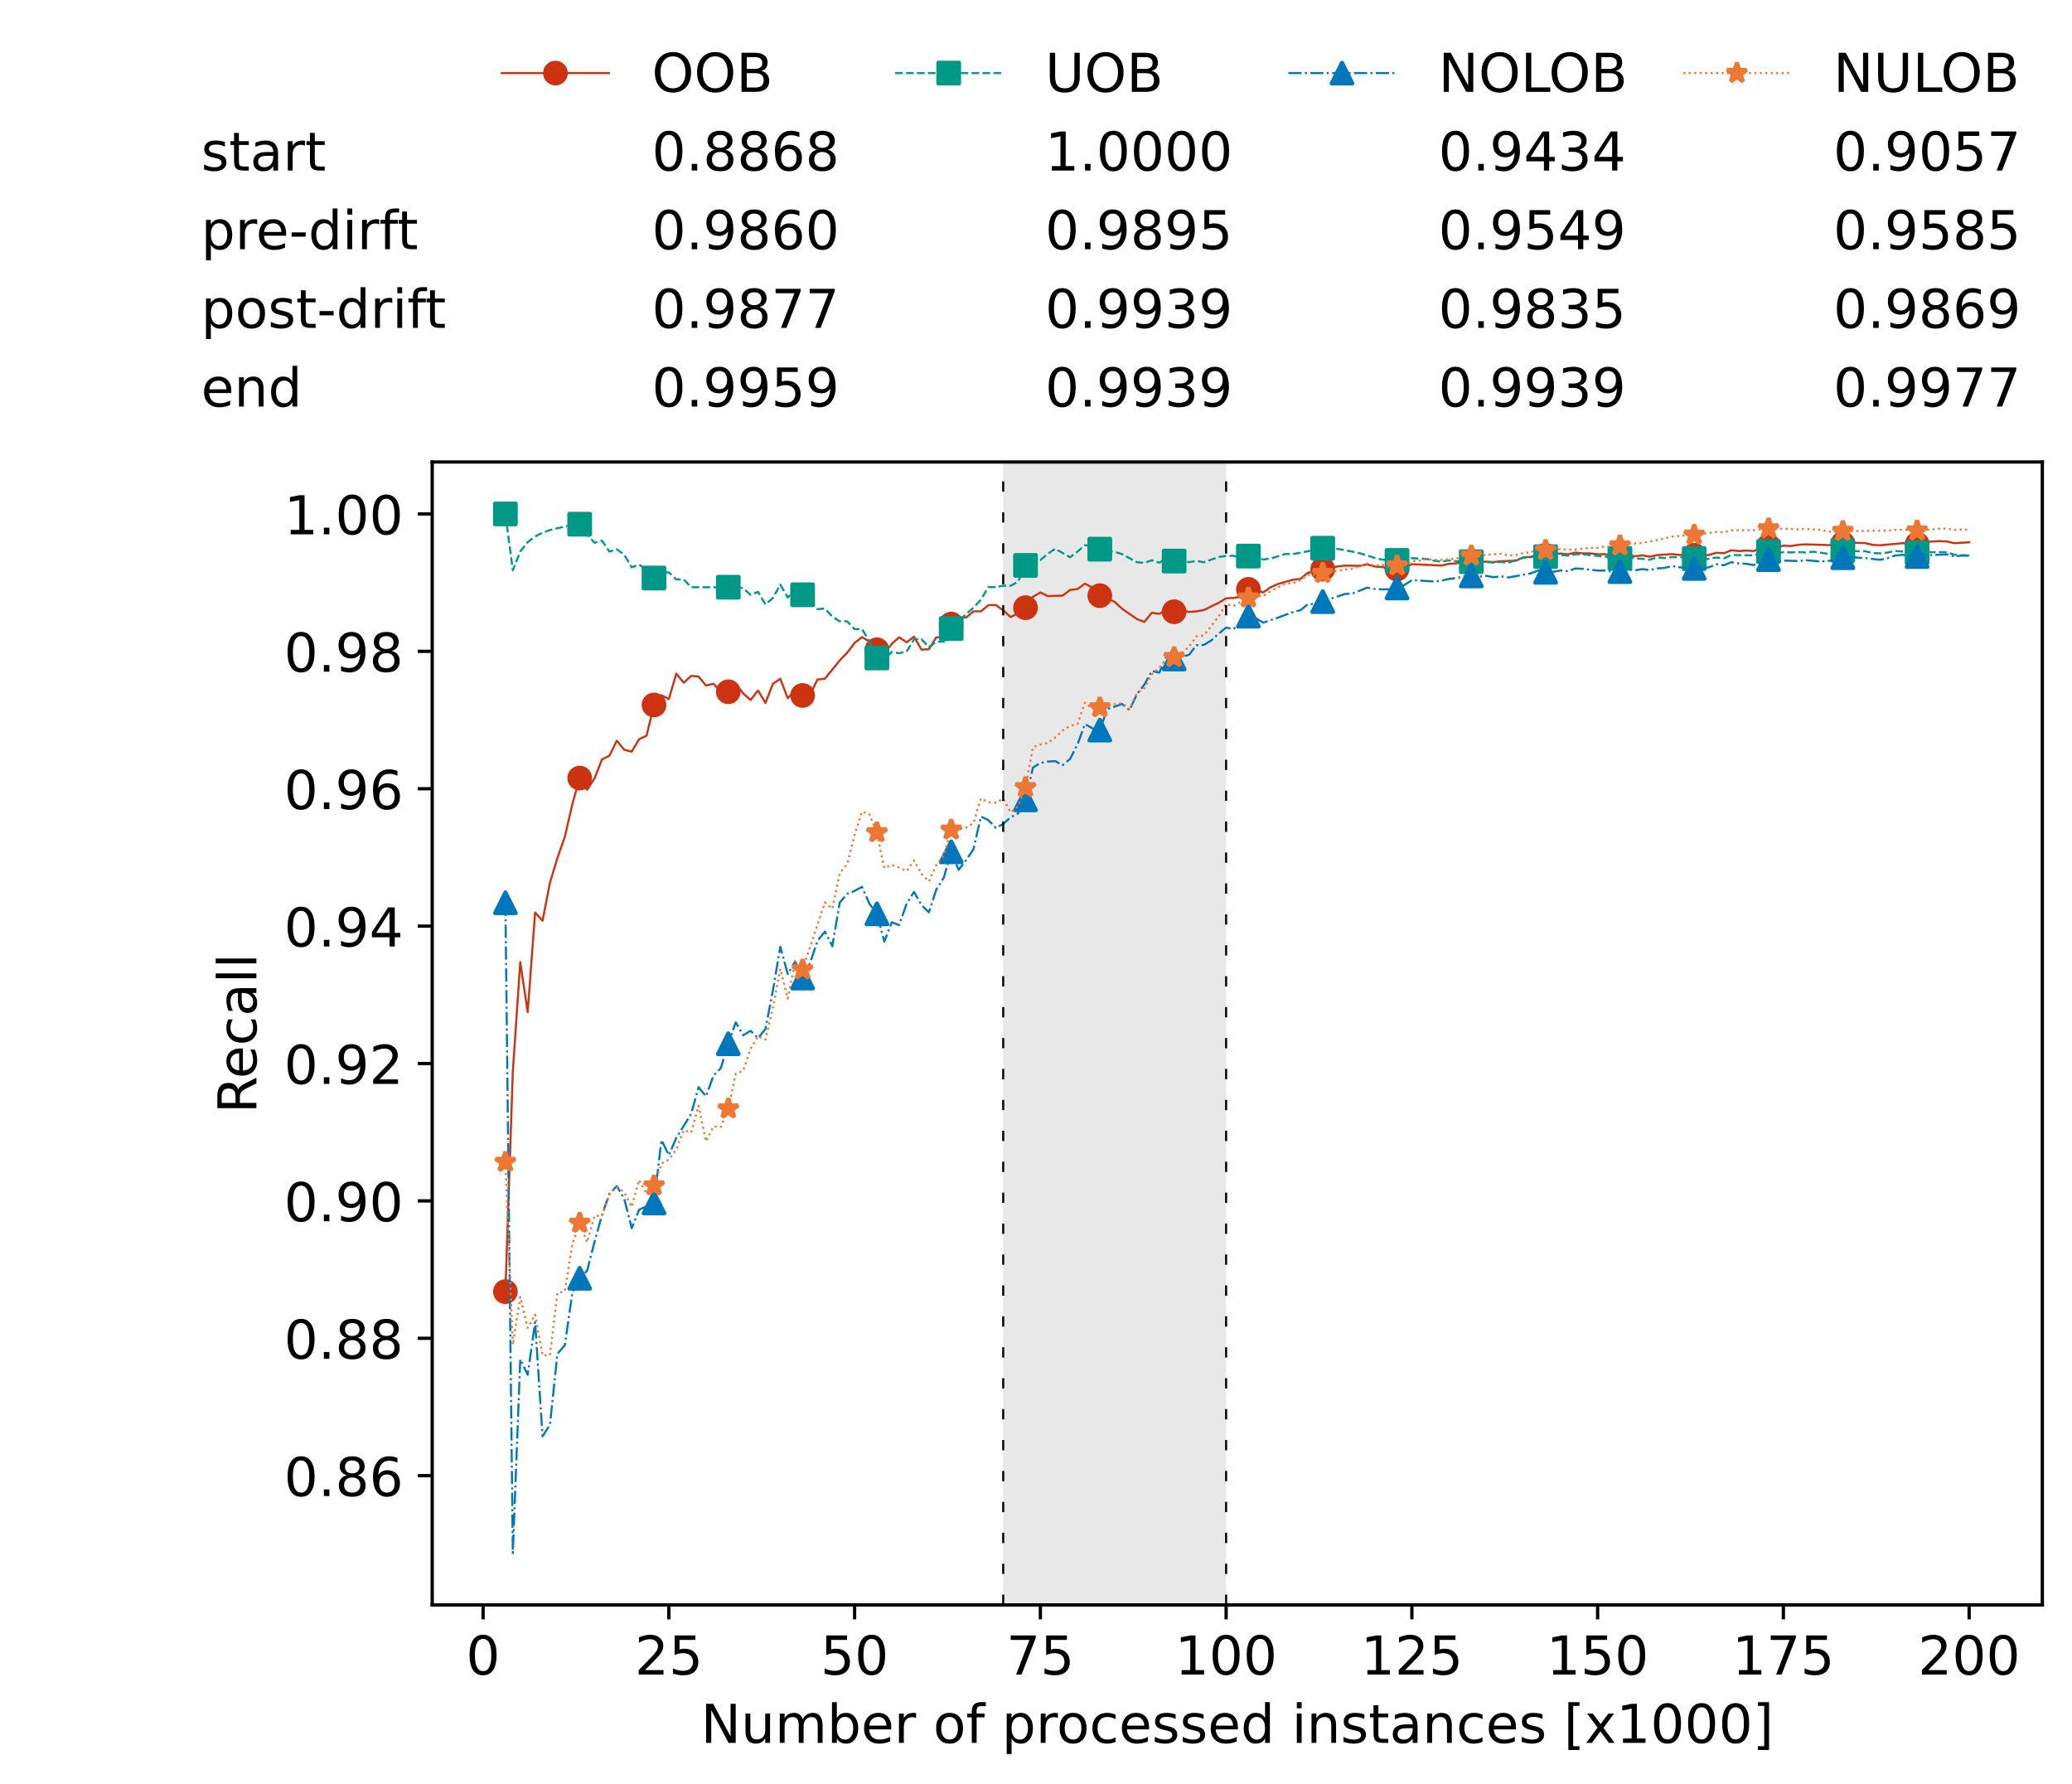 <?xml version="1.0" encoding="utf-8" standalone="no"?>
<!DOCTYPE svg PUBLIC "-//W3C//DTD SVG 1.1//EN"
  "http://www.w3.org/Graphics/SVG/1.1/DTD/svg11.dtd">
<!-- Created with matplotlib (https://matplotlib.org/) -->
<svg height="432.615pt" version="1.1" viewBox="0 0 502.65 432.615" width="502.65pt" xmlns="http://www.w3.org/2000/svg" xmlns:xlink="http://www.w3.org/1999/xlink">
 <defs>
  <style type="text/css">*{stroke-linecap:butt;stroke-linejoin:round;}</style>
 </defs>
 <g id="figure_1">
  <g id="patch_1">
   <path d="M 0 432.615 
L 502.65 432.615 
L 502.65 0 
L 0 0 
z
" style="fill:#ffffff;"/>
  </g>
  <g id="axes_1">
   <g id="patch_2">
    <path d="M 104.85 389.252 
L 495.45 389.252 
L 495.45 112.052 
L 104.85 112.052 
z
" style="fill:#ffffff;"/>
   </g>
   <g id="patch_3">
    <path clip-path="url(#p28d5002b13)" d="M 297.446 389.252 
L 297.446 112.052 
L 243.372 112.052 
L 243.372 389.252 
z
" style="fill:#d3d3d3;opacity:0.5;"/>
   </g>
   <g id="matplotlib.axis_1">
    <g id="xtick_1">
     <g id="line2d_1">
      <defs>
       <path d="M 0 0 
L 0 3.5 
" id="mb2d7fb03cf" style="stroke:#000000;stroke-width:0.8;"/>
      </defs>
      <g>
       <use style="stroke:#000000;stroke-width:0.8;" x="117.197" xlink:href="#mb2d7fb03cf" y="389.252"/>
      </g>
     </g>
     <g id="text_1">
      <!-- 0 -->
      <g transform="translate(113.061 406.13)scale(0.13 -0.13)">
       <defs>
        <path d="M 31.781 66.406 
Q 24.172 66.406 20.328 58.906 
Q 16.5 51.422 16.5 36.375 
Q 16.5 21.391 20.328 13.891 
Q 24.172 6.391 31.781 6.391 
Q 39.453 6.391 43.281 13.891 
Q 47.125 21.391 47.125 36.375 
Q 47.125 51.422 43.281 58.906 
Q 39.453 66.406 31.781 66.406 
z
M 31.781 74.219 
Q 44.047 74.219 50.516 64.516 
Q 56.984 54.828 56.984 36.375 
Q 56.984 17.969 50.516 8.266 
Q 44.047 -1.422 31.781 -1.422 
Q 19.531 -1.422 13.062 8.266 
Q 6.594 17.969 6.594 36.375 
Q 6.594 54.828 13.062 64.516 
Q 19.531 74.219 31.781 74.219 
z
" id="DejaVuSans-48"/>
       </defs>
       <use xlink:href="#DejaVuSans-48"/>
      </g>
     </g>
    </g>
    <g id="xtick_2">
     <g id="line2d_2">
      <g>
       <use style="stroke:#000000;stroke-width:0.8;" x="162.259" xlink:href="#mb2d7fb03cf" y="389.252"/>
      </g>
     </g>
     <g id="text_2">
      <!-- 25 -->
      <g transform="translate(153.988 406.13)scale(0.13 -0.13)">
       <defs>
        <path d="M 19.188 8.297 
L 53.609 8.297 
L 53.609 0 
L 7.328 0 
L 7.328 8.297 
Q 12.938 14.109 22.625 23.891 
Q 32.328 33.688 34.812 36.531 
Q 39.547 41.844 41.422 45.531 
Q 43.312 49.219 43.312 52.781 
Q 43.312 58.594 39.234 62.25 
Q 35.156 65.922 28.609 65.922 
Q 23.969 65.922 18.812 64.312 
Q 13.672 62.703 7.812 59.422 
L 7.812 69.391 
Q 13.766 71.781 18.938 73 
Q 24.125 74.219 28.422 74.219 
Q 39.75 74.219 46.484 68.547 
Q 53.219 62.891 53.219 53.422 
Q 53.219 48.922 51.531 44.891 
Q 49.859 40.875 45.406 35.406 
Q 44.188 33.984 37.641 27.219 
Q 31.109 20.453 19.188 8.297 
z
" id="DejaVuSans-50"/>
        <path d="M 10.797 72.906 
L 49.516 72.906 
L 49.516 64.594 
L 19.828 64.594 
L 19.828 46.734 
Q 21.969 47.469 24.109 47.828 
Q 26.266 48.188 28.422 48.188 
Q 40.625 48.188 47.75 41.5 
Q 54.891 34.812 54.891 23.391 
Q 54.891 11.625 47.562 5.094 
Q 40.234 -1.422 26.906 -1.422 
Q 22.312 -1.422 17.547 -0.641 
Q 12.797 0.141 7.719 1.703 
L 7.719 11.625 
Q 12.109 9.234 16.797 8.062 
Q 21.484 6.891 26.703 6.891 
Q 35.156 6.891 40.078 11.328 
Q 45.016 15.766 45.016 23.391 
Q 45.016 31 40.078 35.438 
Q 35.156 39.891 26.703 39.891 
Q 22.75 39.891 18.812 39.016 
Q 14.891 38.141 10.797 36.281 
z
" id="DejaVuSans-53"/>
       </defs>
       <use xlink:href="#DejaVuSans-50"/>
       <use x="63.623" xlink:href="#DejaVuSans-53"/>
      </g>
     </g>
    </g>
    <g id="xtick_3">
     <g id="line2d_3">
      <g>
       <use style="stroke:#000000;stroke-width:0.8;" x="207.322" xlink:href="#mb2d7fb03cf" y="389.252"/>
      </g>
     </g>
     <g id="text_3">
      <!-- 50 -->
      <g transform="translate(199.05 406.13)scale(0.13 -0.13)">
       <use xlink:href="#DejaVuSans-53"/>
       <use x="63.623" xlink:href="#DejaVuSans-48"/>
      </g>
     </g>
    </g>
    <g id="xtick_4">
     <g id="line2d_4">
      <g>
       <use style="stroke:#000000;stroke-width:0.8;" x="252.384" xlink:href="#mb2d7fb03cf" y="389.252"/>
      </g>
     </g>
     <g id="text_4">
      <!-- 75 -->
      <g transform="translate(244.113 406.13)scale(0.13 -0.13)">
       <defs>
        <path d="M 8.203 72.906 
L 55.078 72.906 
L 55.078 68.703 
L 28.609 0 
L 18.312 0 
L 43.219 64.594 
L 8.203 64.594 
z
" id="DejaVuSans-55"/>
       </defs>
       <use xlink:href="#DejaVuSans-55"/>
       <use x="63.623" xlink:href="#DejaVuSans-53"/>
      </g>
     </g>
    </g>
    <g id="xtick_5">
     <g id="line2d_5">
      <g>
       <use style="stroke:#000000;stroke-width:0.8;" x="297.446" xlink:href="#mb2d7fb03cf" y="389.252"/>
      </g>
     </g>
     <g id="text_5">
      <!-- 100 -->
      <g transform="translate(285.039 406.13)scale(0.13 -0.13)">
       <defs>
        <path d="M 12.406 8.297 
L 28.516 8.297 
L 28.516 63.922 
L 10.984 60.406 
L 10.984 69.391 
L 28.422 72.906 
L 38.281 72.906 
L 38.281 8.297 
L 54.391 8.297 
L 54.391 0 
L 12.406 0 
z
" id="DejaVuSans-49"/>
       </defs>
       <use xlink:href="#DejaVuSans-49"/>
       <use x="63.623" xlink:href="#DejaVuSans-48"/>
       <use x="127.246" xlink:href="#DejaVuSans-48"/>
      </g>
     </g>
    </g>
    <g id="xtick_6">
     <g id="line2d_6">
      <g>
       <use style="stroke:#000000;stroke-width:0.8;" x="342.509" xlink:href="#mb2d7fb03cf" y="389.252"/>
      </g>
     </g>
     <g id="text_6">
      <!-- 125 -->
      <g transform="translate(330.102 406.13)scale(0.13 -0.13)">
       <use xlink:href="#DejaVuSans-49"/>
       <use x="63.623" xlink:href="#DejaVuSans-50"/>
       <use x="127.246" xlink:href="#DejaVuSans-53"/>
      </g>
     </g>
    </g>
    <g id="xtick_7">
     <g id="line2d_7">
      <g>
       <use style="stroke:#000000;stroke-width:0.8;" x="387.571" xlink:href="#mb2d7fb03cf" y="389.252"/>
      </g>
     </g>
     <g id="text_7">
      <!-- 150 -->
      <g transform="translate(375.164 406.13)scale(0.13 -0.13)">
       <use xlink:href="#DejaVuSans-49"/>
       <use x="63.623" xlink:href="#DejaVuSans-53"/>
       <use x="127.246" xlink:href="#DejaVuSans-48"/>
      </g>
     </g>
    </g>
    <g id="xtick_8">
     <g id="line2d_8">
      <g>
       <use style="stroke:#000000;stroke-width:0.8;" x="432.633" xlink:href="#mb2d7fb03cf" y="389.252"/>
      </g>
     </g>
     <g id="text_8">
      <!-- 175 -->
      <g transform="translate(420.226 406.13)scale(0.13 -0.13)">
       <use xlink:href="#DejaVuSans-49"/>
       <use x="63.623" xlink:href="#DejaVuSans-55"/>
       <use x="127.246" xlink:href="#DejaVuSans-53"/>
      </g>
     </g>
    </g>
    <g id="xtick_9">
     <g id="line2d_9">
      <g>
       <use style="stroke:#000000;stroke-width:0.8;" x="477.695" xlink:href="#mb2d7fb03cf" y="389.252"/>
      </g>
     </g>
     <g id="text_9">
      <!-- 200 -->
      <g transform="translate(465.289 406.13)scale(0.13 -0.13)">
       <use xlink:href="#DejaVuSans-50"/>
       <use x="63.623" xlink:href="#DejaVuSans-48"/>
       <use x="127.246" xlink:href="#DejaVuSans-48"/>
      </g>
     </g>
    </g>
    <g id="text_10">
     <!-- Number of processed instances [x1000] -->
     <g transform="translate(170.025 422.711)scale(0.13 -0.13)">
      <defs>
       <path d="M 9.812 72.906 
L 23.094 72.906 
L 55.422 11.922 
L 55.422 72.906 
L 64.984 72.906 
L 64.984 0 
L 51.703 0 
L 19.391 60.984 
L 19.391 0 
L 9.812 0 
z
" id="DejaVuSans-78"/>
       <path d="M 8.5 21.578 
L 8.5 54.688 
L 17.484 54.688 
L 17.484 21.922 
Q 17.484 14.156 20.5 10.266 
Q 23.531 6.391 29.594 6.391 
Q 36.859 6.391 41.078 11.031 
Q 45.312 15.672 45.312 23.688 
L 45.312 54.688 
L 54.297 54.688 
L 54.297 0 
L 45.312 0 
L 45.312 8.406 
Q 42.047 3.422 37.719 1 
Q 33.406 -1.422 27.688 -1.422 
Q 18.266 -1.422 13.375 4.438 
Q 8.5 10.297 8.5 21.578 
z
M 31.109 56 
z
" id="DejaVuSans-117"/>
       <path d="M 52 44.188 
Q 55.375 50.25 60.062 53.125 
Q 64.75 56 71.094 56 
Q 79.641 56 84.281 50.016 
Q 88.922 44.047 88.922 33.016 
L 88.922 0 
L 79.891 0 
L 79.891 32.719 
Q 79.891 40.578 77.094 44.375 
Q 74.312 48.188 68.609 48.188 
Q 61.625 48.188 57.562 43.547 
Q 53.516 38.922 53.516 30.906 
L 53.516 0 
L 44.484 0 
L 44.484 32.719 
Q 44.484 40.625 41.703 44.406 
Q 38.922 48.188 33.109 48.188 
Q 26.219 48.188 22.156 43.531 
Q 18.109 38.875 18.109 30.906 
L 18.109 0 
L 9.078 0 
L 9.078 54.688 
L 18.109 54.688 
L 18.109 46.188 
Q 21.188 51.219 25.484 53.609 
Q 29.781 56 35.688 56 
Q 41.656 56 45.828 52.969 
Q 50 49.953 52 44.188 
z
" id="DejaVuSans-109"/>
       <path d="M 48.688 27.297 
Q 48.688 37.203 44.609 42.844 
Q 40.531 48.484 33.406 48.484 
Q 26.266 48.484 22.188 42.844 
Q 18.109 37.203 18.109 27.297 
Q 18.109 17.391 22.188 11.75 
Q 26.266 6.109 33.406 6.109 
Q 40.531 6.109 44.609 11.75 
Q 48.688 17.391 48.688 27.297 
z
M 18.109 46.391 
Q 20.953 51.266 25.266 53.625 
Q 29.594 56 35.594 56 
Q 45.562 56 51.781 48.094 
Q 58.016 40.188 58.016 27.297 
Q 58.016 14.406 51.781 6.484 
Q 45.562 -1.422 35.594 -1.422 
Q 29.594 -1.422 25.266 0.953 
Q 20.953 3.328 18.109 8.203 
L 18.109 0 
L 9.078 0 
L 9.078 75.984 
L 18.109 75.984 
z
" id="DejaVuSans-98"/>
       <path d="M 56.203 29.594 
L 56.203 25.203 
L 14.891 25.203 
Q 15.484 15.922 20.484 11.062 
Q 25.484 6.203 34.422 6.203 
Q 39.594 6.203 44.453 7.469 
Q 49.312 8.734 54.109 11.281 
L 54.109 2.781 
Q 49.266 0.734 44.188 -0.344 
Q 39.109 -1.422 33.891 -1.422 
Q 20.797 -1.422 13.156 6.188 
Q 5.516 13.812 5.516 26.812 
Q 5.516 40.234 12.766 48.109 
Q 20.016 56 32.328 56 
Q 43.359 56 49.781 48.891 
Q 56.203 41.797 56.203 29.594 
z
M 47.219 32.234 
Q 47.125 39.594 43.094 43.984 
Q 39.062 48.391 32.422 48.391 
Q 24.906 48.391 20.391 44.141 
Q 15.875 39.891 15.188 32.172 
z
" id="DejaVuSans-101"/>
       <path d="M 41.109 46.297 
Q 39.594 47.172 37.812 47.578 
Q 36.031 48 33.891 48 
Q 26.266 48 22.188 43.047 
Q 18.109 38.094 18.109 28.812 
L 18.109 0 
L 9.078 0 
L 9.078 54.688 
L 18.109 54.688 
L 18.109 46.188 
Q 20.953 51.172 25.484 53.578 
Q 30.031 56 36.531 56 
Q 37.453 56 38.578 55.875 
Q 39.703 55.766 41.062 55.516 
z
" id="DejaVuSans-114"/>
       <path id="DejaVuSans-32"/>
       <path d="M 30.609 48.391 
Q 23.391 48.391 19.188 42.75 
Q 14.984 37.109 14.984 27.297 
Q 14.984 17.484 19.156 11.844 
Q 23.344 6.203 30.609 6.203 
Q 37.797 6.203 41.984 11.859 
Q 46.188 17.531 46.188 27.297 
Q 46.188 37.016 41.984 42.703 
Q 37.797 48.391 30.609 48.391 
z
M 30.609 56 
Q 42.328 56 49.016 48.375 
Q 55.719 40.766 55.719 27.297 
Q 55.719 13.875 49.016 6.219 
Q 42.328 -1.422 30.609 -1.422 
Q 18.844 -1.422 12.172 6.219 
Q 5.516 13.875 5.516 27.297 
Q 5.516 40.766 12.172 48.375 
Q 18.844 56 30.609 56 
z
" id="DejaVuSans-111"/>
       <path d="M 37.109 75.984 
L 37.109 68.5 
L 28.516 68.5 
Q 23.688 68.5 21.797 66.547 
Q 19.922 64.594 19.922 59.516 
L 19.922 54.688 
L 34.719 54.688 
L 34.719 47.703 
L 19.922 47.703 
L 19.922 0 
L 10.891 0 
L 10.891 47.703 
L 2.297 47.703 
L 2.297 54.688 
L 10.891 54.688 
L 10.891 58.5 
Q 10.891 67.625 15.141 71.797 
Q 19.391 75.984 28.609 75.984 
z
" id="DejaVuSans-102"/>
       <path d="M 18.109 8.203 
L 18.109 -20.797 
L 9.078 -20.797 
L 9.078 54.688 
L 18.109 54.688 
L 18.109 46.391 
Q 20.953 51.266 25.266 53.625 
Q 29.594 56 35.594 56 
Q 45.562 56 51.781 48.094 
Q 58.016 40.188 58.016 27.297 
Q 58.016 14.406 51.781 6.484 
Q 45.562 -1.422 35.594 -1.422 
Q 29.594 -1.422 25.266 0.953 
Q 20.953 3.328 18.109 8.203 
z
M 48.688 27.297 
Q 48.688 37.203 44.609 42.844 
Q 40.531 48.484 33.406 48.484 
Q 26.266 48.484 22.188 42.844 
Q 18.109 37.203 18.109 27.297 
Q 18.109 17.391 22.188 11.75 
Q 26.266 6.109 33.406 6.109 
Q 40.531 6.109 44.609 11.75 
Q 48.688 17.391 48.688 27.297 
z
" id="DejaVuSans-112"/>
       <path d="M 48.781 52.594 
L 48.781 44.188 
Q 44.969 46.297 41.141 47.344 
Q 37.312 48.391 33.406 48.391 
Q 24.656 48.391 19.812 42.844 
Q 14.984 37.312 14.984 27.297 
Q 14.984 17.281 19.812 11.734 
Q 24.656 6.203 33.406 6.203 
Q 37.312 6.203 41.141 7.25 
Q 44.969 8.297 48.781 10.406 
L 48.781 2.094 
Q 45.016 0.344 40.984 -0.531 
Q 36.969 -1.422 32.422 -1.422 
Q 20.062 -1.422 12.781 6.344 
Q 5.516 14.109 5.516 27.297 
Q 5.516 40.672 12.859 48.328 
Q 20.219 56 33.016 56 
Q 37.156 56 41.109 55.141 
Q 45.062 54.297 48.781 52.594 
z
" id="DejaVuSans-99"/>
       <path d="M 44.281 53.078 
L 44.281 44.578 
Q 40.484 46.531 36.375 47.5 
Q 32.281 48.484 27.875 48.484 
Q 21.188 48.484 17.844 46.438 
Q 14.5 44.391 14.5 40.281 
Q 14.5 37.156 16.891 35.375 
Q 19.281 33.594 26.516 31.984 
L 29.594 31.297 
Q 39.156 29.25 43.188 25.516 
Q 47.219 21.781 47.219 15.094 
Q 47.219 7.469 41.188 3.016 
Q 35.156 -1.422 24.609 -1.422 
Q 20.219 -1.422 15.453 -0.562 
Q 10.688 0.297 5.422 2 
L 5.422 11.281 
Q 10.406 8.688 15.234 7.391 
Q 20.062 6.109 24.812 6.109 
Q 31.156 6.109 34.562 8.281 
Q 37.984 10.453 37.984 14.406 
Q 37.984 18.062 35.516 20.016 
Q 33.062 21.969 24.703 23.781 
L 21.578 24.516 
Q 13.234 26.266 9.516 29.906 
Q 5.812 33.547 5.812 39.891 
Q 5.812 47.609 11.281 51.797 
Q 16.75 56 26.812 56 
Q 31.781 56 36.172 55.266 
Q 40.578 54.547 44.281 53.078 
z
" id="DejaVuSans-115"/>
       <path d="M 45.406 46.391 
L 45.406 75.984 
L 54.391 75.984 
L 54.391 0 
L 45.406 0 
L 45.406 8.203 
Q 42.578 3.328 38.25 0.953 
Q 33.938 -1.422 27.875 -1.422 
Q 17.969 -1.422 11.734 6.484 
Q 5.516 14.406 5.516 27.297 
Q 5.516 40.188 11.734 48.094 
Q 17.969 56 27.875 56 
Q 33.938 56 38.25 53.625 
Q 42.578 51.266 45.406 46.391 
z
M 14.797 27.297 
Q 14.797 17.391 18.875 11.75 
Q 22.953 6.109 30.078 6.109 
Q 37.203 6.109 41.297 11.75 
Q 45.406 17.391 45.406 27.297 
Q 45.406 37.203 41.297 42.844 
Q 37.203 48.484 30.078 48.484 
Q 22.953 48.484 18.875 42.844 
Q 14.797 37.203 14.797 27.297 
z
" id="DejaVuSans-100"/>
       <path d="M 9.422 54.688 
L 18.406 54.688 
L 18.406 0 
L 9.422 0 
z
M 9.422 75.984 
L 18.406 75.984 
L 18.406 64.594 
L 9.422 64.594 
z
" id="DejaVuSans-105"/>
       <path d="M 54.891 33.016 
L 54.891 0 
L 45.906 0 
L 45.906 32.719 
Q 45.906 40.484 42.875 44.328 
Q 39.844 48.188 33.797 48.188 
Q 26.516 48.188 22.312 43.547 
Q 18.109 38.922 18.109 30.906 
L 18.109 0 
L 9.078 0 
L 9.078 54.688 
L 18.109 54.688 
L 18.109 46.188 
Q 21.344 51.125 25.703 53.562 
Q 30.078 56 35.797 56 
Q 45.219 56 50.047 50.172 
Q 54.891 44.344 54.891 33.016 
z
" id="DejaVuSans-110"/>
       <path d="M 18.312 70.219 
L 18.312 54.688 
L 36.812 54.688 
L 36.812 47.703 
L 18.312 47.703 
L 18.312 18.016 
Q 18.312 11.328 20.141 9.422 
Q 21.969 7.516 27.594 7.516 
L 36.812 7.516 
L 36.812 0 
L 27.594 0 
Q 17.188 0 13.234 3.875 
Q 9.281 7.766 9.281 18.016 
L 9.281 47.703 
L 2.688 47.703 
L 2.688 54.688 
L 9.281 54.688 
L 9.281 70.219 
z
" id="DejaVuSans-116"/>
       <path d="M 34.281 27.484 
Q 23.391 27.484 19.188 25 
Q 14.984 22.516 14.984 16.5 
Q 14.984 11.719 18.141 8.906 
Q 21.297 6.109 26.703 6.109 
Q 34.188 6.109 38.703 11.406 
Q 43.219 16.703 43.219 25.484 
L 43.219 27.484 
z
M 52.203 31.203 
L 52.203 0 
L 43.219 0 
L 43.219 8.297 
Q 40.141 3.328 35.547 0.953 
Q 30.953 -1.422 24.312 -1.422 
Q 15.922 -1.422 10.953 3.297 
Q 6 8.016 6 15.922 
Q 6 25.141 12.172 29.828 
Q 18.359 34.516 30.609 34.516 
L 43.219 34.516 
L 43.219 35.406 
Q 43.219 41.609 39.141 45 
Q 35.062 48.391 27.688 48.391 
Q 23 48.391 18.547 47.266 
Q 14.109 46.141 10.016 43.891 
L 10.016 52.203 
Q 14.938 54.109 19.578 55.047 
Q 24.219 56 28.609 56 
Q 40.484 56 46.344 49.844 
Q 52.203 43.703 52.203 31.203 
z
" id="DejaVuSans-97"/>
       <path d="M 8.594 75.984 
L 29.297 75.984 
L 29.297 69 
L 17.578 69 
L 17.578 -6.203 
L 29.297 -6.203 
L 29.297 -13.188 
L 8.594 -13.188 
z
" id="DejaVuSans-91"/>
       <path d="M 54.891 54.688 
L 35.109 28.078 
L 55.906 0 
L 45.312 0 
L 29.391 21.484 
L 13.484 0 
L 2.875 0 
L 24.125 28.609 
L 4.688 54.688 
L 15.281 54.688 
L 29.781 35.203 
L 44.281 54.688 
z
" id="DejaVuSans-120"/>
       <path d="M 30.422 75.984 
L 30.422 -13.188 
L 9.719 -13.188 
L 9.719 -6.203 
L 21.391 -6.203 
L 21.391 69 
L 9.719 69 
L 9.719 75.984 
z
" id="DejaVuSans-93"/>
      </defs>
      <use xlink:href="#DejaVuSans-78"/>
      <use x="74.805" xlink:href="#DejaVuSans-117"/>
      <use x="138.184" xlink:href="#DejaVuSans-109"/>
      <use x="235.596" xlink:href="#DejaVuSans-98"/>
      <use x="299.072" xlink:href="#DejaVuSans-101"/>
      <use x="360.596" xlink:href="#DejaVuSans-114"/>
      <use x="401.709" xlink:href="#DejaVuSans-32"/>
      <use x="433.496" xlink:href="#DejaVuSans-111"/>
      <use x="494.678" xlink:href="#DejaVuSans-102"/>
      <use x="529.883" xlink:href="#DejaVuSans-32"/>
      <use x="561.67" xlink:href="#DejaVuSans-112"/>
      <use x="625.146" xlink:href="#DejaVuSans-114"/>
      <use x="664.01" xlink:href="#DejaVuSans-111"/>
      <use x="725.191" xlink:href="#DejaVuSans-99"/>
      <use x="780.172" xlink:href="#DejaVuSans-101"/>
      <use x="841.695" xlink:href="#DejaVuSans-115"/>
      <use x="893.795" xlink:href="#DejaVuSans-115"/>
      <use x="945.895" xlink:href="#DejaVuSans-101"/>
      <use x="1007.418" xlink:href="#DejaVuSans-100"/>
      <use x="1070.895" xlink:href="#DejaVuSans-32"/>
      <use x="1102.682" xlink:href="#DejaVuSans-105"/>
      <use x="1130.465" xlink:href="#DejaVuSans-110"/>
      <use x="1193.844" xlink:href="#DejaVuSans-115"/>
      <use x="1245.943" xlink:href="#DejaVuSans-116"/>
      <use x="1285.152" xlink:href="#DejaVuSans-97"/>
      <use x="1346.432" xlink:href="#DejaVuSans-110"/>
      <use x="1409.811" xlink:href="#DejaVuSans-99"/>
      <use x="1464.791" xlink:href="#DejaVuSans-101"/>
      <use x="1526.314" xlink:href="#DejaVuSans-115"/>
      <use x="1578.414" xlink:href="#DejaVuSans-32"/>
      <use x="1610.201" xlink:href="#DejaVuSans-91"/>
      <use x="1649.215" xlink:href="#DejaVuSans-120"/>
      <use x="1708.395" xlink:href="#DejaVuSans-49"/>
      <use x="1772.018" xlink:href="#DejaVuSans-48"/>
      <use x="1835.641" xlink:href="#DejaVuSans-48"/>
      <use x="1899.264" xlink:href="#DejaVuSans-48"/>
      <use x="1962.887" xlink:href="#DejaVuSans-93"/>
     </g>
    </g>
   </g>
   <g id="matplotlib.axis_2">
    <g id="ytick_1">
     <g id="line2d_10">
      <defs>
       <path d="M 0 0 
L -3.5 0 
" id="m75935737c2" style="stroke:#000000;stroke-width:0.8;"/>
      </defs>
      <g>
       <use style="stroke:#000000;stroke-width:0.8;" x="104.85" xlink:href="#m75935737c2" y="357.904"/>
      </g>
     </g>
     <g id="text_11">
      <!-- 0.86 -->
      <g transform="translate(68.905 362.843)scale(0.13 -0.13)">
       <defs>
        <path d="M 10.688 12.406 
L 21 12.406 
L 21 0 
L 10.688 0 
z
" id="DejaVuSans-46"/>
        <path d="M 31.781 34.625 
Q 24.75 34.625 20.719 30.859 
Q 16.703 27.094 16.703 20.516 
Q 16.703 13.922 20.719 10.156 
Q 24.75 6.391 31.781 6.391 
Q 38.812 6.391 42.859 10.172 
Q 46.922 13.969 46.922 20.516 
Q 46.922 27.094 42.891 30.859 
Q 38.875 34.625 31.781 34.625 
z
M 21.922 38.812 
Q 15.578 40.375 12.031 44.719 
Q 8.5 49.078 8.5 55.328 
Q 8.5 64.062 14.719 69.141 
Q 20.953 74.219 31.781 74.219 
Q 42.672 74.219 48.875 69.141 
Q 55.078 64.062 55.078 55.328 
Q 55.078 49.078 51.531 44.719 
Q 48 40.375 41.703 38.812 
Q 48.828 37.156 52.797 32.312 
Q 56.781 27.484 56.781 20.516 
Q 56.781 9.906 50.312 4.234 
Q 43.844 -1.422 31.781 -1.422 
Q 19.734 -1.422 13.25 4.234 
Q 6.781 9.906 6.781 20.516 
Q 6.781 27.484 10.781 32.312 
Q 14.797 37.156 21.922 38.812 
z
M 18.312 54.391 
Q 18.312 48.734 21.844 45.562 
Q 25.391 42.391 31.781 42.391 
Q 38.141 42.391 41.719 45.562 
Q 45.312 48.734 45.312 54.391 
Q 45.312 60.062 41.719 63.234 
Q 38.141 66.406 31.781 66.406 
Q 25.391 66.406 21.844 63.234 
Q 18.312 60.062 18.312 54.391 
z
" id="DejaVuSans-56"/>
        <path d="M 33.016 40.375 
Q 26.375 40.375 22.484 35.828 
Q 18.609 31.297 18.609 23.391 
Q 18.609 15.531 22.484 10.953 
Q 26.375 6.391 33.016 6.391 
Q 39.656 6.391 43.531 10.953 
Q 47.406 15.531 47.406 23.391 
Q 47.406 31.297 43.531 35.828 
Q 39.656 40.375 33.016 40.375 
z
M 52.594 71.297 
L 52.594 62.312 
Q 48.875 64.062 45.094 64.984 
Q 41.312 65.922 37.594 65.922 
Q 27.828 65.922 22.672 59.328 
Q 17.531 52.734 16.797 39.406 
Q 19.672 43.656 24.016 45.922 
Q 28.375 48.188 33.594 48.188 
Q 44.578 48.188 50.953 41.516 
Q 57.328 34.859 57.328 23.391 
Q 57.328 12.156 50.688 5.359 
Q 44.047 -1.422 33.016 -1.422 
Q 20.359 -1.422 13.672 8.266 
Q 6.984 17.969 6.984 36.375 
Q 6.984 53.656 15.188 63.938 
Q 23.391 74.219 37.203 74.219 
Q 40.922 74.219 44.703 73.484 
Q 48.484 72.75 52.594 71.297 
z
" id="DejaVuSans-54"/>
       </defs>
       <use xlink:href="#DejaVuSans-48"/>
       <use x="63.623" xlink:href="#DejaVuSans-46"/>
       <use x="95.41" xlink:href="#DejaVuSans-56"/>
       <use x="159.033" xlink:href="#DejaVuSans-54"/>
      </g>
     </g>
    </g>
    <g id="ytick_2">
     <g id="line2d_11">
      <g>
       <use style="stroke:#000000;stroke-width:0.8;" x="104.85" xlink:href="#m75935737c2" y="324.582"/>
      </g>
     </g>
     <g id="text_12">
      <!-- 0.88 -->
      <g transform="translate(68.905 329.521)scale(0.13 -0.13)">
       <use xlink:href="#DejaVuSans-48"/>
       <use x="63.623" xlink:href="#DejaVuSans-46"/>
       <use x="95.41" xlink:href="#DejaVuSans-56"/>
       <use x="159.033" xlink:href="#DejaVuSans-56"/>
      </g>
     </g>
    </g>
    <g id="ytick_3">
     <g id="line2d_12">
      <g>
       <use style="stroke:#000000;stroke-width:0.8;" x="104.85" xlink:href="#m75935737c2" y="291.26"/>
      </g>
     </g>
     <g id="text_13">
      <!-- 0.90 -->
      <g transform="translate(68.905 296.199)scale(0.13 -0.13)">
       <defs>
        <path d="M 10.984 1.516 
L 10.984 10.5 
Q 14.703 8.734 18.5 7.812 
Q 22.312 6.891 25.984 6.891 
Q 35.75 6.891 40.891 13.453 
Q 46.047 20.016 46.781 33.406 
Q 43.953 29.203 39.594 26.953 
Q 35.25 24.703 29.984 24.703 
Q 19.047 24.703 12.672 31.312 
Q 6.297 37.938 6.297 49.422 
Q 6.297 60.641 12.938 67.422 
Q 19.578 74.219 30.609 74.219 
Q 43.266 74.219 49.922 64.516 
Q 56.594 54.828 56.594 36.375 
Q 56.594 19.141 48.406 8.859 
Q 40.234 -1.422 26.422 -1.422 
Q 22.703 -1.422 18.891 -0.688 
Q 15.094 0.047 10.984 1.516 
z
M 30.609 32.422 
Q 37.25 32.422 41.125 36.953 
Q 45.016 41.5 45.016 49.422 
Q 45.016 57.281 41.125 61.844 
Q 37.25 66.406 30.609 66.406 
Q 23.969 66.406 20.094 61.844 
Q 16.219 57.281 16.219 49.422 
Q 16.219 41.5 20.094 36.953 
Q 23.969 32.422 30.609 32.422 
z
" id="DejaVuSans-57"/>
       </defs>
       <use xlink:href="#DejaVuSans-48"/>
       <use x="63.623" xlink:href="#DejaVuSans-46"/>
       <use x="95.41" xlink:href="#DejaVuSans-57"/>
       <use x="159.033" xlink:href="#DejaVuSans-48"/>
      </g>
     </g>
    </g>
    <g id="ytick_4">
     <g id="line2d_13">
      <g>
       <use style="stroke:#000000;stroke-width:0.8;" x="104.85" xlink:href="#m75935737c2" y="257.939"/>
      </g>
     </g>
     <g id="text_14">
      <!-- 0.92 -->
      <g transform="translate(68.905 262.878)scale(0.13 -0.13)">
       <use xlink:href="#DejaVuSans-48"/>
       <use x="63.623" xlink:href="#DejaVuSans-46"/>
       <use x="95.41" xlink:href="#DejaVuSans-57"/>
       <use x="159.033" xlink:href="#DejaVuSans-50"/>
      </g>
     </g>
    </g>
    <g id="ytick_5">
     <g id="line2d_14">
      <g>
       <use style="stroke:#000000;stroke-width:0.8;" x="104.85" xlink:href="#m75935737c2" y="224.617"/>
      </g>
     </g>
     <g id="text_15">
      <!-- 0.94 -->
      <g transform="translate(68.905 229.556)scale(0.13 -0.13)">
       <defs>
        <path d="M 37.797 64.312 
L 12.891 25.391 
L 37.797 25.391 
z
M 35.203 72.906 
L 47.609 72.906 
L 47.609 25.391 
L 58.016 25.391 
L 58.016 17.188 
L 47.609 17.188 
L 47.609 0 
L 37.797 0 
L 37.797 17.188 
L 4.891 17.188 
L 4.891 26.703 
z
" id="DejaVuSans-52"/>
       </defs>
       <use xlink:href="#DejaVuSans-48"/>
       <use x="63.623" xlink:href="#DejaVuSans-46"/>
       <use x="95.41" xlink:href="#DejaVuSans-57"/>
       <use x="159.033" xlink:href="#DejaVuSans-52"/>
      </g>
     </g>
    </g>
    <g id="ytick_6">
     <g id="line2d_15">
      <g>
       <use style="stroke:#000000;stroke-width:0.8;" x="104.85" xlink:href="#m75935737c2" y="191.295"/>
      </g>
     </g>
     <g id="text_16">
      <!-- 0.96 -->
      <g transform="translate(68.905 196.234)scale(0.13 -0.13)">
       <use xlink:href="#DejaVuSans-48"/>
       <use x="63.623" xlink:href="#DejaVuSans-46"/>
       <use x="95.41" xlink:href="#DejaVuSans-57"/>
       <use x="159.033" xlink:href="#DejaVuSans-54"/>
      </g>
     </g>
    </g>
    <g id="ytick_7">
     <g id="line2d_16">
      <g>
       <use style="stroke:#000000;stroke-width:0.8;" x="104.85" xlink:href="#m75935737c2" y="157.974"/>
      </g>
     </g>
     <g id="text_17">
      <!-- 0.98 -->
      <g transform="translate(68.905 162.913)scale(0.13 -0.13)">
       <use xlink:href="#DejaVuSans-48"/>
       <use x="63.623" xlink:href="#DejaVuSans-46"/>
       <use x="95.41" xlink:href="#DejaVuSans-57"/>
       <use x="159.033" xlink:href="#DejaVuSans-56"/>
      </g>
     </g>
    </g>
    <g id="ytick_8">
     <g id="line2d_17">
      <g>
       <use style="stroke:#000000;stroke-width:0.8;" x="104.85" xlink:href="#m75935737c2" y="124.652"/>
      </g>
     </g>
     <g id="text_18">
      <!-- 1.00 -->
      <g transform="translate(68.905 129.591)scale(0.13 -0.13)">
       <use xlink:href="#DejaVuSans-49"/>
       <use x="63.623" xlink:href="#DejaVuSans-46"/>
       <use x="95.41" xlink:href="#DejaVuSans-48"/>
       <use x="159.033" xlink:href="#DejaVuSans-48"/>
      </g>
     </g>
    </g>
    <g id="text_19">
     <!-- Recall -->
     <g transform="translate(62.201 270.044)rotate(-90)scale(0.13 -0.13)">
      <defs>
       <path d="M 44.391 34.188 
Q 47.562 33.109 50.562 29.594 
Q 53.562 26.078 56.594 19.922 
L 66.609 0 
L 56 0 
L 46.688 18.703 
Q 43.062 26.031 39.672 28.422 
Q 36.281 30.812 30.422 30.812 
L 19.672 30.812 
L 19.672 0 
L 9.812 0 
L 9.812 72.906 
L 32.078 72.906 
Q 44.578 72.906 50.734 67.672 
Q 56.891 62.453 56.891 51.906 
Q 56.891 45.016 53.688 40.469 
Q 50.484 35.938 44.391 34.188 
z
M 19.672 64.797 
L 19.672 38.922 
L 32.078 38.922 
Q 39.203 38.922 42.844 42.219 
Q 46.484 45.516 46.484 51.906 
Q 46.484 58.297 42.844 61.547 
Q 39.203 64.797 32.078 64.797 
z
" id="DejaVuSans-82"/>
       <path d="M 9.422 75.984 
L 18.406 75.984 
L 18.406 0 
L 9.422 0 
z
" id="DejaVuSans-108"/>
      </defs>
      <use xlink:href="#DejaVuSans-82"/>
      <use x="64.982" xlink:href="#DejaVuSans-101"/>
      <use x="126.506" xlink:href="#DejaVuSans-99"/>
      <use x="181.486" xlink:href="#DejaVuSans-97"/>
      <use x="242.766" xlink:href="#DejaVuSans-108"/>
      <use x="270.549" xlink:href="#DejaVuSans-108"/>
     </g>
    </g>
   </g>
   <g id="line2d_18"/>
   <g id="line2d_19"/>
   <g id="line2d_20"/>
   <g id="line2d_21"/>
   <g id="line2d_22"/>
   <g id="line2d_23">
    <path clip-path="url(#p28d5002b13)" d="M 122.605 313.265 
L 124.407 259.928 
L 126.21 233.348 
L 128.012 245.468 
L 129.815 221.305 
L 131.617 223.306 
L 133.419 214.07 
L 135.222 208.099 
L 137.024 202.941 
L 138.827 195.112 
L 140.629 188.707 
L 142.432 191.536 
L 144.234 188.764 
L 146.037 184.185 
L 147.839 183.301 
L 149.642 179.636 
L 151.444 181.846 
L 153.247 182.298 
L 155.049 179.264 
L 156.852 178.427 
L 158.654 170.98 
L 160.457 168.618 
L 162.259 169.544 
L 164.062 163.385 
L 165.864 165.577 
L 167.667 163.931 
L 169.469 164.082 
L 171.272 166.272 
L 173.074 165.832 
L 174.877 167.77 
L 176.679 167.77 
L 178.482 165.844 
L 180.284 168.176 
L 182.087 169.778 
L 183.889 167.464 
L 185.692 170.494 
L 187.494 165.866 
L 189.297 164.631 
L 191.099 169.346 
L 192.902 167.453 
L 194.704 168.673 
L 196.507 168.51 
L 198.309 164.807 
L 200.112 164.622 
L 203.717 160.157 
L 205.519 158.306 
L 207.322 155.928 
L 209.124 154.516 
L 210.927 155.608 
L 212.729 157.591 
L 214.532 158.49 
L 216.334 156.159 
L 218.137 154.556 
L 219.939 155.782 
L 221.742 154.418 
L 223.544 157.562 
L 225.347 157.467 
L 227.149 154.563 
L 228.952 154.563 
L 230.754 151.359 
L 232.557 149.787 
L 234.359 149.787 
L 236.162 148.273 
L 237.964 148.273 
L 239.767 146.758 
L 241.569 146.758 
L 243.372 148.008 
L 245.174 149.674 
L 246.976 148.702 
L 248.779 147.38 
L 250.581 144.748 
L 252.384 143.693 
L 254.186 144.579 
L 257.791 144.457 
L 259.594 143.093 
L 261.396 142.867 
L 263.199 141.545 
L 265.001 142.528 
L 266.804 144.465 
L 268.606 145.109 
L 270.409 145.973 
L 272.211 147.643 
L 275.816 150.148 
L 277.619 150.823 
L 279.421 148.61 
L 281.224 148.874 
L 283.026 147.921 
L 284.829 148.369 
L 286.631 147.885 
L 288.434 148.425 
L 290.236 148.267 
L 292.039 147.961 
L 295.644 146.189 
L 297.446 145.104 
L 299.249 145.03 
L 301.051 144.676 
L 302.854 142.944 
L 304.656 143.135 
L 306.459 143.666 
L 308.261 142.419 
L 310.064 141.624 
L 313.669 140.602 
L 315.471 140.408 
L 317.274 138.899 
L 319.076 138.624 
L 320.879 138.027 
L 322.681 137.785 
L 324.484 137.381 
L 326.286 137.172 
L 329.891 137.239 
L 331.694 136.882 
L 333.496 137.412 
L 335.299 137.515 
L 337.101 138.014 
L 338.904 138.013 
L 340.706 137.8 
L 342.509 136.834 
L 349.719 137.159 
L 351.521 136.741 
L 353.324 136.637 
L 355.126 136.121 
L 356.928 136.128 
L 358.731 136.419 
L 360.533 136.208 
L 362.336 136.325 
L 364.138 136.101 
L 367.743 135.994 
L 369.546 135.166 
L 371.348 135.066 
L 373.151 134.368 
L 374.953 134.694 
L 376.756 134.273 
L 378.558 134.259 
L 380.361 134.445 
L 382.163 134.012 
L 383.966 134.21 
L 385.768 134.212 
L 387.571 134.42 
L 389.373 134.414 
L 391.176 134.808 
L 392.978 135.004 
L 394.781 134.502 
L 396.583 134.911 
L 398.386 134.692 
L 400.188 135.032 
L 401.991 134.63 
L 405.596 134.389 
L 407.398 134.587 
L 409.201 134.564 
L 411.003 134.663 
L 412.806 134.88 
L 414.608 134.571 
L 416.411 134.07 
L 418.213 134.178 
L 420.016 133.451 
L 421.818 133.653 
L 423.621 133.537 
L 425.423 133.637 
L 429.028 132.427 
L 430.831 132.847 
L 432.633 132.343 
L 434.436 132.436 
L 436.238 132.127 
L 438.041 132.025 
L 441.646 132.139 
L 445.251 132.254 
L 447.053 131.829 
L 448.856 131.621 
L 452.461 131.715 
L 454.263 132.137 
L 456.066 132.246 
L 461.473 131.748 
L 465.078 131.956 
L 466.881 131.431 
L 470.485 131.242 
L 472.288 131.327 
L 474.09 131.74 
L 477.695 131.536 
L 477.695 131.536 
" style="fill:none;stroke:#cc3311;stroke-linecap:square;stroke-width:0.5;"/>
    <defs>
     <path d="M 0 2.5 
C 0.663 2.5 1.299 2.237 1.768 1.768 
C 2.237 1.299 2.5 0.663 2.5 0 
C 2.5 -0.663 2.237 -1.299 1.768 -1.768 
C 1.299 -2.237 0.663 -2.5 0 -2.5 
C -0.663 -2.5 -1.299 -2.237 -1.768 -1.768 
C -2.237 -1.299 -2.5 -0.663 -2.5 0 
C -2.5 0.663 -2.237 1.299 -1.768 1.768 
C -1.299 2.237 -0.663 2.5 0 2.5 
z
" id="md3a3991e0a" style="stroke:#cc3311;"/>
    </defs>
    <g clip-path="url(#p28d5002b13)">
     <use style="fill:#cc3311;stroke:#cc3311;" x="122.605" xlink:href="#md3a3991e0a" y="313.265"/>
     <use style="fill:#cc3311;stroke:#cc3311;" x="140.629" xlink:href="#md3a3991e0a" y="188.707"/>
     <use style="fill:#cc3311;stroke:#cc3311;" x="158.654" xlink:href="#md3a3991e0a" y="170.98"/>
     <use style="fill:#cc3311;stroke:#cc3311;" x="176.679" xlink:href="#md3a3991e0a" y="167.77"/>
     <use style="fill:#cc3311;stroke:#cc3311;" x="194.704" xlink:href="#md3a3991e0a" y="168.673"/>
     <use style="fill:#cc3311;stroke:#cc3311;" x="212.729" xlink:href="#md3a3991e0a" y="157.591"/>
     <use style="fill:#cc3311;stroke:#cc3311;" x="230.754" xlink:href="#md3a3991e0a" y="151.359"/>
     <use style="fill:#cc3311;stroke:#cc3311;" x="248.779" xlink:href="#md3a3991e0a" y="147.38"/>
     <use style="fill:#cc3311;stroke:#cc3311;" x="266.804" xlink:href="#md3a3991e0a" y="144.465"/>
     <use style="fill:#cc3311;stroke:#cc3311;" x="284.829" xlink:href="#md3a3991e0a" y="148.369"/>
     <use style="fill:#cc3311;stroke:#cc3311;" x="302.854" xlink:href="#md3a3991e0a" y="142.944"/>
     <use style="fill:#cc3311;stroke:#cc3311;" x="320.879" xlink:href="#md3a3991e0a" y="138.027"/>
     <use style="fill:#cc3311;stroke:#cc3311;" x="338.904" xlink:href="#md3a3991e0a" y="138.013"/>
     <use style="fill:#cc3311;stroke:#cc3311;" x="356.928" xlink:href="#md3a3991e0a" y="136.128"/>
     <use style="fill:#cc3311;stroke:#cc3311;" x="374.953" xlink:href="#md3a3991e0a" y="134.694"/>
     <use style="fill:#cc3311;stroke:#cc3311;" x="392.978" xlink:href="#md3a3991e0a" y="135.004"/>
     <use style="fill:#cc3311;stroke:#cc3311;" x="411.003" xlink:href="#md3a3991e0a" y="134.663"/>
     <use style="fill:#cc3311;stroke:#cc3311;" x="429.028" xlink:href="#md3a3991e0a" y="132.427"/>
     <use style="fill:#cc3311;stroke:#cc3311;" x="447.053" xlink:href="#md3a3991e0a" y="131.829"/>
     <use style="fill:#cc3311;stroke:#cc3311;" x="465.078" xlink:href="#md3a3991e0a" y="131.956"/>
    </g>
   </g>
   <g id="line2d_24"/>
   <g id="line2d_25"/>
   <g id="line2d_26"/>
   <g id="line2d_27"/>
   <g id="line2d_28">
    <path clip-path="url(#p28d5002b13)" d="M 122.605 124.652 
L 124.407 138.308 
L 126.21 133.756 
L 128.012 131.48 
L 129.815 130.114 
L 131.617 129.204 
L 133.419 128.554 
L 137.024 127.687 
L 140.629 127.135 
L 142.432 129.65 
L 144.234 131.639 
L 146.037 131.14 
L 147.839 133.793 
L 149.642 133.221 
L 151.444 134.532 
L 153.247 137.613 
L 155.049 136.931 
L 156.852 138.21 
L 158.654 140.194 
L 160.457 138.828 
L 162.259 138.828 
L 164.062 140.528 
L 165.864 140.528 
L 167.667 142.422 
L 176.679 142.422 
L 178.482 142.276 
L 180.284 142.67 
L 182.087 144.272 
L 183.889 143.56 
L 185.692 146.59 
L 187.494 145.047 
L 189.297 141.78 
L 191.099 144.924 
L 192.902 143.03 
L 194.704 144.251 
L 196.507 145.823 
L 198.309 147.76 
L 200.112 147.575 
L 201.914 149.558 
L 203.717 150.694 
L 205.519 150.694 
L 207.322 152.587 
L 209.124 152.587 
L 210.927 155.616 
L 212.729 159.583 
L 214.532 160.033 
L 216.334 158.096 
L 218.137 158.431 
L 219.939 158.054 
L 221.742 155.025 
L 223.544 155.025 
L 225.347 156.962 
L 227.149 155.63 
L 228.952 155.63 
L 230.754 152.426 
L 232.557 150.854 
L 234.359 148.916 
L 236.162 147.402 
L 237.964 145.418 
L 239.767 142.389 
L 241.569 142.389 
L 243.372 142.068 
L 245.174 142.068 
L 246.976 141.095 
L 248.779 137.128 
L 250.581 135.813 
L 252.384 135.813 
L 254.186 134.319 
L 255.989 133.094 
L 259.594 135.153 
L 261.396 133.787 
L 263.199 132.22 
L 265.001 132.466 
L 266.804 133.192 
L 268.606 133.621 
L 270.409 133.837 
L 272.211 134.394 
L 275.816 136.354 
L 277.619 136.523 
L 279.421 135.882 
L 281.224 136.476 
L 283.026 135.384 
L 284.829 136.077 
L 286.631 135.835 
L 288.434 136.349 
L 290.236 136.027 
L 292.039 136.374 
L 295.644 135.089 
L 297.446 134.832 
L 299.249 134.795 
L 301.051 135.387 
L 302.854 134.867 
L 304.656 135.064 
L 306.459 135.705 
L 308.261 135.466 
L 311.866 134.345 
L 313.669 134.385 
L 317.274 133.702 
L 319.076 133.254 
L 320.879 132.971 
L 322.681 133.109 
L 324.484 133.114 
L 328.089 133.79 
L 329.891 134.178 
L 333.496 135.309 
L 335.299 135.724 
L 340.706 136.009 
L 342.509 135.365 
L 346.114 135.589 
L 347.916 136.006 
L 349.719 136.214 
L 351.521 135.901 
L 353.324 136.114 
L 356.928 136.225 
L 358.731 136.416 
L 360.533 136.308 
L 362.336 136.423 
L 364.138 136.303 
L 365.941 136.5 
L 367.743 135.774 
L 369.546 135.262 
L 371.348 135.163 
L 373.151 134.669 
L 374.953 134.999 
L 376.756 134.374 
L 380.361 134.763 
L 382.163 134.438 
L 383.966 134.425 
L 392.978 135.427 
L 394.781 135.026 
L 396.583 135.435 
L 398.386 135.531 
L 400.188 135.766 
L 401.991 135.158 
L 403.793 135.349 
L 405.596 135.123 
L 407.398 135.114 
L 411.003 135.497 
L 412.806 135.814 
L 416.411 135.212 
L 418.213 135.426 
L 420.016 134.597 
L 423.621 134.674 
L 425.423 134.67 
L 429.028 133.775 
L 430.831 134.299 
L 432.633 133.901 
L 434.436 133.988 
L 436.238 133.892 
L 438.041 133.998 
L 439.843 133.801 
L 443.448 134.31 
L 445.251 134.128 
L 447.053 133.494 
L 448.856 133.495 
L 450.658 133.701 
L 452.461 133.691 
L 454.263 134.112 
L 456.066 134.218 
L 457.868 134.024 
L 459.671 133.615 
L 465.078 134.041 
L 466.881 133.917 
L 472.288 133.922 
L 474.09 134.541 
L 477.695 134.757 
L 477.695 134.757 
" style="fill:none;stroke:#009988;stroke-dasharray:1.85,0.8;stroke-dashoffset:0;stroke-width:0.5;"/>
    <defs>
     <path d="M -2.5 2.5 
L 2.5 2.5 
L 2.5 -2.5 
L -2.5 -2.5 
z
" id="maee4dfff5d" style="stroke:#009988;stroke-linejoin:miter;"/>
    </defs>
    <g clip-path="url(#p28d5002b13)">
     <use style="fill:#009988;stroke:#009988;stroke-linejoin:miter;" x="122.605" xlink:href="#maee4dfff5d" y="124.652"/>
     <use style="fill:#009988;stroke:#009988;stroke-linejoin:miter;" x="140.629" xlink:href="#maee4dfff5d" y="127.135"/>
     <use style="fill:#009988;stroke:#009988;stroke-linejoin:miter;" x="158.654" xlink:href="#maee4dfff5d" y="140.194"/>
     <use style="fill:#009988;stroke:#009988;stroke-linejoin:miter;" x="176.679" xlink:href="#maee4dfff5d" y="142.422"/>
     <use style="fill:#009988;stroke:#009988;stroke-linejoin:miter;" x="194.704" xlink:href="#maee4dfff5d" y="144.251"/>
     <use style="fill:#009988;stroke:#009988;stroke-linejoin:miter;" x="212.729" xlink:href="#maee4dfff5d" y="159.583"/>
     <use style="fill:#009988;stroke:#009988;stroke-linejoin:miter;" x="230.754" xlink:href="#maee4dfff5d" y="152.426"/>
     <use style="fill:#009988;stroke:#009988;stroke-linejoin:miter;" x="248.779" xlink:href="#maee4dfff5d" y="137.128"/>
     <use style="fill:#009988;stroke:#009988;stroke-linejoin:miter;" x="266.804" xlink:href="#maee4dfff5d" y="133.192"/>
     <use style="fill:#009988;stroke:#009988;stroke-linejoin:miter;" x="284.829" xlink:href="#maee4dfff5d" y="136.077"/>
     <use style="fill:#009988;stroke:#009988;stroke-linejoin:miter;" x="302.854" xlink:href="#maee4dfff5d" y="134.867"/>
     <use style="fill:#009988;stroke:#009988;stroke-linejoin:miter;" x="320.879" xlink:href="#maee4dfff5d" y="132.971"/>
     <use style="fill:#009988;stroke:#009988;stroke-linejoin:miter;" x="338.904" xlink:href="#maee4dfff5d" y="135.909"/>
     <use style="fill:#009988;stroke:#009988;stroke-linejoin:miter;" x="356.928" xlink:href="#maee4dfff5d" y="136.225"/>
     <use style="fill:#009988;stroke:#009988;stroke-linejoin:miter;" x="374.953" xlink:href="#maee4dfff5d" y="134.999"/>
     <use style="fill:#009988;stroke:#009988;stroke-linejoin:miter;" x="392.978" xlink:href="#maee4dfff5d" y="135.427"/>
     <use style="fill:#009988;stroke:#009988;stroke-linejoin:miter;" x="411.003" xlink:href="#maee4dfff5d" y="135.497"/>
     <use style="fill:#009988;stroke:#009988;stroke-linejoin:miter;" x="429.028" xlink:href="#maee4dfff5d" y="133.775"/>
     <use style="fill:#009988;stroke:#009988;stroke-linejoin:miter;" x="447.053" xlink:href="#maee4dfff5d" y="133.494"/>
     <use style="fill:#009988;stroke:#009988;stroke-linejoin:miter;" x="465.078" xlink:href="#maee4dfff5d" y="134.041"/>
    </g>
   </g>
   <g id="line2d_29"/>
   <g id="line2d_30"/>
   <g id="line2d_31"/>
   <g id="line2d_32"/>
   <g id="line2d_33">
    <path clip-path="url(#p28d5002b13)" d="M 122.605 218.959 
L 124.407 376.652 
L 126.21 329.676 
L 128.012 333.432 
L 129.815 320.652 
L 131.617 348.35 
L 133.419 345.538 
L 135.222 328.34 
L 137.024 326.277 
L 138.827 313.688 
L 140.629 310.026 
L 142.432 308.19 
L 144.234 301.192 
L 146.037 294.685 
L 147.839 289.52 
L 149.642 287.658 
L 151.444 290.774 
L 153.247 297.879 
L 155.049 293.377 
L 158.654 291.766 
L 160.457 276.488 
L 162.259 280.19 
L 164.062 275.988 
L 167.667 270.165 
L 169.469 263.667 
L 171.272 265.91 
L 173.074 260.89 
L 174.877 259.04 
L 176.679 253.145 
L 178.482 247.953 
L 180.284 251.074 
L 182.087 250.006 
L 183.889 251.786 
L 185.692 249.576 
L 187.494 240.265 
L 189.297 229.628 
L 191.099 236.246 
L 192.902 233.175 
L 194.704 237.219 
L 196.507 233.584 
L 198.309 228.202 
L 200.112 225.946 
L 201.914 229.495 
L 203.717 218.893 
L 205.519 216.792 
L 207.322 216.064 
L 209.124 215.095 
L 210.927 219.216 
L 212.729 221.641 
L 214.532 228.352 
L 216.334 223.688 
L 218.137 224.359 
L 219.939 219.176 
L 221.742 216.298 
L 223.544 219.526 
L 225.347 221.274 
L 227.149 215.705 
L 228.952 212.868 
L 230.754 206.593 
L 232.557 210.972 
L 234.359 208.612 
L 236.162 205.961 
L 237.964 198.027 
L 239.767 198.916 
L 241.569 200.785 
L 243.372 199.821 
L 245.174 198.22 
L 246.976 197.304 
L 248.779 193.998 
L 250.581 186.177 
L 252.384 185.04 
L 254.186 184.71 
L 255.989 184.601 
L 257.791 185.579 
L 259.594 184.068 
L 261.396 180.538 
L 263.199 175.594 
L 265.001 176.631 
L 266.804 177.075 
L 268.606 171.983 
L 272.211 170.738 
L 274.014 172.239 
L 275.816 168.339 
L 277.619 166.048 
L 279.421 162.729 
L 281.224 163.142 
L 283.026 159.103 
L 284.829 159.828 
L 288.434 158.819 
L 290.236 156.488 
L 292.039 156.414 
L 293.841 155.335 
L 295.644 153.667 
L 297.446 152.22 
L 299.249 152.562 
L 302.854 149.449 
L 304.656 149.947 
L 306.459 151.014 
L 310.064 149.784 
L 313.669 148.44 
L 315.471 147.991 
L 317.274 146.545 
L 319.076 146.476 
L 324.484 144.659 
L 326.286 144.069 
L 328.089 143.965 
L 331.694 142.524 
L 333.496 142.844 
L 335.299 142.948 
L 337.101 142.922 
L 338.904 142.612 
L 340.706 141.877 
L 342.509 140.696 
L 347.916 141.03 
L 349.719 140.82 
L 351.521 140.404 
L 353.324 140.196 
L 355.126 139.785 
L 356.928 139.691 
L 358.731 139.875 
L 360.533 139.662 
L 362.336 139.994 
L 364.138 139.767 
L 365.941 140.065 
L 371.348 139.063 
L 373.151 138.365 
L 374.953 138.801 
L 376.756 138.682 
L 378.558 138.347 
L 380.361 138.522 
L 382.163 137.874 
L 383.966 137.963 
L 387.571 138.381 
L 389.373 138.372 
L 391.176 138.657 
L 392.978 138.645 
L 394.781 138.043 
L 396.583 138.349 
L 398.386 138.021 
L 400.188 138.26 
L 401.991 137.862 
L 403.793 137.74 
L 405.596 137.283 
L 407.398 137.58 
L 411.003 137.857 
L 412.806 137.876 
L 414.608 137.568 
L 416.411 136.866 
L 418.213 137.081 
L 420.016 136.352 
L 421.818 136.654 
L 423.621 136.737 
L 425.423 137.043 
L 429.028 135.735 
L 430.831 136.468 
L 432.633 135.964 
L 436.238 136.064 
L 438.041 135.858 
L 441.646 136.185 
L 445.251 135.89 
L 447.053 135.256 
L 448.856 135.048 
L 450.658 135.254 
L 452.461 135.346 
L 456.066 135.777 
L 457.868 135.375 
L 459.671 134.76 
L 461.473 134.564 
L 465.078 134.981 
L 466.881 134.545 
L 468.683 134.641 
L 472.288 134.443 
L 474.09 134.958 
L 475.893 134.755 
L 477.695 134.757 
L 477.695 134.757 
" style="fill:none;stroke:#0077bb;stroke-dasharray:3.2,0.8,0.5,0.8;stroke-dashoffset:0;stroke-width:0.5;"/>
    <defs>
     <path d="M 0 -2.5 
L -2.5 2.5 
L 2.5 2.5 
z
" id="m57c16098e8" style="stroke:#0077bb;stroke-linejoin:miter;"/>
    </defs>
    <g clip-path="url(#p28d5002b13)">
     <use style="fill:#0077bb;stroke:#0077bb;stroke-linejoin:miter;" x="122.605" xlink:href="#m57c16098e8" y="218.959"/>
     <use style="fill:#0077bb;stroke:#0077bb;stroke-linejoin:miter;" x="140.629" xlink:href="#m57c16098e8" y="310.026"/>
     <use style="fill:#0077bb;stroke:#0077bb;stroke-linejoin:miter;" x="158.654" xlink:href="#m57c16098e8" y="291.766"/>
     <use style="fill:#0077bb;stroke:#0077bb;stroke-linejoin:miter;" x="176.679" xlink:href="#m57c16098e8" y="253.145"/>
     <use style="fill:#0077bb;stroke:#0077bb;stroke-linejoin:miter;" x="194.704" xlink:href="#m57c16098e8" y="237.219"/>
     <use style="fill:#0077bb;stroke:#0077bb;stroke-linejoin:miter;" x="212.729" xlink:href="#m57c16098e8" y="221.641"/>
     <use style="fill:#0077bb;stroke:#0077bb;stroke-linejoin:miter;" x="230.754" xlink:href="#m57c16098e8" y="206.593"/>
     <use style="fill:#0077bb;stroke:#0077bb;stroke-linejoin:miter;" x="248.779" xlink:href="#m57c16098e8" y="193.998"/>
     <use style="fill:#0077bb;stroke:#0077bb;stroke-linejoin:miter;" x="266.804" xlink:href="#m57c16098e8" y="177.075"/>
     <use style="fill:#0077bb;stroke:#0077bb;stroke-linejoin:miter;" x="284.829" xlink:href="#m57c16098e8" y="159.828"/>
     <use style="fill:#0077bb;stroke:#0077bb;stroke-linejoin:miter;" x="302.854" xlink:href="#m57c16098e8" y="149.449"/>
     <use style="fill:#0077bb;stroke:#0077bb;stroke-linejoin:miter;" x="320.879" xlink:href="#m57c16098e8" y="145.909"/>
     <use style="fill:#0077bb;stroke:#0077bb;stroke-linejoin:miter;" x="338.904" xlink:href="#m57c16098e8" y="142.612"/>
     <use style="fill:#0077bb;stroke:#0077bb;stroke-linejoin:miter;" x="356.928" xlink:href="#m57c16098e8" y="139.691"/>
     <use style="fill:#0077bb;stroke:#0077bb;stroke-linejoin:miter;" x="374.953" xlink:href="#m57c16098e8" y="138.801"/>
     <use style="fill:#0077bb;stroke:#0077bb;stroke-linejoin:miter;" x="392.978" xlink:href="#m57c16098e8" y="138.645"/>
     <use style="fill:#0077bb;stroke:#0077bb;stroke-linejoin:miter;" x="411.003" xlink:href="#m57c16098e8" y="137.857"/>
     <use style="fill:#0077bb;stroke:#0077bb;stroke-linejoin:miter;" x="429.028" xlink:href="#m57c16098e8" y="135.735"/>
     <use style="fill:#0077bb;stroke:#0077bb;stroke-linejoin:miter;" x="447.053" xlink:href="#m57c16098e8" y="135.256"/>
     <use style="fill:#0077bb;stroke:#0077bb;stroke-linejoin:miter;" x="465.078" xlink:href="#m57c16098e8" y="134.981"/>
    </g>
   </g>
   <g id="line2d_34"/>
   <g id="line2d_35"/>
   <g id="line2d_36"/>
   <g id="line2d_37"/>
   <g id="line2d_38">
    <path clip-path="url(#p28d5002b13)" d="M 122.605 281.83 
L 124.407 326.149 
L 126.21 314.519 
L 128.012 322.065 
L 129.815 318.801 
L 131.617 328.699 
L 133.419 328.694 
L 135.222 313.601 
L 137.024 313.176 
L 138.827 301.897 
L 140.629 296.602 
L 142.432 301.33 
L 144.234 294.859 
L 146.037 294.907 
L 147.839 289.727 
L 149.642 287.853 
L 151.444 289.143 
L 153.247 292.709 
L 155.049 286.171 
L 156.852 289.455 
L 158.654 287.546 
L 160.457 282.197 
L 162.259 281.272 
L 164.062 278.77 
L 165.864 274.099 
L 167.667 274.676 
L 169.469 268.178 
L 171.272 276.828 
L 173.074 273.22 
L 174.877 273.308 
L 176.679 268.901 
L 178.482 260.442 
L 180.284 259.688 
L 182.087 254.348 
L 183.889 251.322 
L 185.692 252.141 
L 187.494 244.373 
L 189.297 234.97 
L 191.099 242.209 
L 192.902 233.101 
L 194.704 235.16 
L 200.112 218.852 
L 201.914 220.417 
L 203.717 211.708 
L 205.519 209.608 
L 207.322 202.472 
L 209.124 196.824 
L 210.927 197.493 
L 212.729 201.901 
L 214.532 210.55 
L 216.334 209.76 
L 218.137 210.431 
L 219.939 211.279 
L 221.742 208.704 
L 223.544 211.932 
L 225.347 213.775 
L 227.149 209.777 
L 228.952 207.525 
L 230.754 201.251 
L 232.557 201.167 
L 234.359 200.744 
L 236.162 199.608 
L 237.964 193.658 
L 239.767 194.547 
L 241.569 194.68 
L 243.372 193.716 
L 245.174 197.048 
L 246.976 195.589 
L 248.779 190.961 
L 250.581 181.203 
L 252.384 180.553 
L 254.186 180.223 
L 255.989 178.889 
L 257.791 177.196 
L 259.594 176.041 
L 261.396 175.59 
L 263.199 170.401 
L 265.001 171.876 
L 266.804 171.593 
L 268.606 170.964 
L 272.211 170.521 
L 274.014 172.022 
L 275.816 168.122 
L 277.619 166.893 
L 279.421 163.574 
L 281.224 162.023 
L 283.026 159.766 
L 284.829 159.414 
L 286.631 158.308 
L 288.434 156.899 
L 290.236 154.326 
L 292.039 154.136 
L 295.644 149.484 
L 297.446 146.478 
L 299.249 146.96 
L 302.854 144.966 
L 304.656 144.629 
L 306.459 144.513 
L 308.261 143.373 
L 311.866 141.491 
L 313.669 141.506 
L 315.471 140.636 
L 317.274 139.381 
L 319.076 139.485 
L 320.879 139.026 
L 324.484 138.484 
L 326.286 138.137 
L 328.089 137.94 
L 331.694 136.662 
L 333.496 137.19 
L 335.299 136.982 
L 337.101 137.486 
L 338.904 137.176 
L 340.706 137.172 
L 342.509 136.1 
L 344.311 135.993 
L 346.114 135.585 
L 347.916 135.791 
L 349.719 135.789 
L 353.324 135.479 
L 355.126 134.755 
L 356.928 134.762 
L 358.731 134.952 
L 360.533 134.534 
L 364.138 134.321 
L 365.941 134.727 
L 367.743 134.63 
L 369.546 134.121 
L 371.348 133.917 
L 373.151 133.209 
L 374.953 133.429 
L 376.756 133.112 
L 380.361 133.299 
L 382.163 133.294 
L 385.768 132.87 
L 387.571 132.867 
L 389.373 132.547 
L 391.176 132.642 
L 392.978 132.328 
L 394.781 131.722 
L 396.583 131.824 
L 398.386 131.711 
L 401.991 131.015 
L 405.596 130.15 
L 409.201 129.826 
L 412.806 129.516 
L 416.411 129.011 
L 418.213 129.119 
L 420.016 128.601 
L 425.423 128.587 
L 429.028 128.185 
L 430.831 128.394 
L 432.633 128.195 
L 436.238 128.398 
L 438.041 128.295 
L 441.646 128.506 
L 443.448 128.91 
L 445.251 129.022 
L 447.053 128.81 
L 457.868 128.705 
L 459.671 128.5 
L 463.276 128.504 
L 465.078 128.714 
L 468.683 128.396 
L 470.485 128.209 
L 472.288 128.196 
L 474.09 128.506 
L 475.893 128.403 
L 477.695 128.509 
L 477.695 128.509 
" style="fill:none;stroke:#ee7733;stroke-dasharray:0.5,0.825;stroke-dashoffset:0;stroke-width:0.5;"/>
    <defs>
     <path d="M 0 -2.5 
L -0.561 -0.773 
L -2.378 -0.773 
L -0.908 0.295 
L -1.469 2.023 
L -0 0.955 
L 1.469 2.023 
L 0.908 0.295 
L 2.378 -0.773 
L 0.561 -0.773 
z
" id="md92f6c82f7" style="stroke:#ee7733;stroke-linejoin:bevel;"/>
    </defs>
    <g clip-path="url(#p28d5002b13)">
     <use style="fill:#ee7733;stroke:#ee7733;stroke-linejoin:bevel;" x="122.605" xlink:href="#md92f6c82f7" y="281.83"/>
     <use style="fill:#ee7733;stroke:#ee7733;stroke-linejoin:bevel;" x="140.629" xlink:href="#md92f6c82f7" y="296.602"/>
     <use style="fill:#ee7733;stroke:#ee7733;stroke-linejoin:bevel;" x="158.654" xlink:href="#md92f6c82f7" y="287.546"/>
     <use style="fill:#ee7733;stroke:#ee7733;stroke-linejoin:bevel;" x="176.679" xlink:href="#md92f6c82f7" y="268.901"/>
     <use style="fill:#ee7733;stroke:#ee7733;stroke-linejoin:bevel;" x="194.704" xlink:href="#md92f6c82f7" y="235.16"/>
     <use style="fill:#ee7733;stroke:#ee7733;stroke-linejoin:bevel;" x="212.729" xlink:href="#md92f6c82f7" y="201.901"/>
     <use style="fill:#ee7733;stroke:#ee7733;stroke-linejoin:bevel;" x="230.754" xlink:href="#md92f6c82f7" y="201.251"/>
     <use style="fill:#ee7733;stroke:#ee7733;stroke-linejoin:bevel;" x="248.779" xlink:href="#md92f6c82f7" y="190.961"/>
     <use style="fill:#ee7733;stroke:#ee7733;stroke-linejoin:bevel;" x="266.804" xlink:href="#md92f6c82f7" y="171.593"/>
     <use style="fill:#ee7733;stroke:#ee7733;stroke-linejoin:bevel;" x="284.829" xlink:href="#md92f6c82f7" y="159.414"/>
     <use style="fill:#ee7733;stroke:#ee7733;stroke-linejoin:bevel;" x="302.854" xlink:href="#md92f6c82f7" y="144.966"/>
     <use style="fill:#ee7733;stroke:#ee7733;stroke-linejoin:bevel;" x="320.879" xlink:href="#md92f6c82f7" y="139.026"/>
     <use style="fill:#ee7733;stroke:#ee7733;stroke-linejoin:bevel;" x="338.904" xlink:href="#md92f6c82f7" y="137.176"/>
     <use style="fill:#ee7733;stroke:#ee7733;stroke-linejoin:bevel;" x="356.928" xlink:href="#md92f6c82f7" y="134.762"/>
     <use style="fill:#ee7733;stroke:#ee7733;stroke-linejoin:bevel;" x="374.953" xlink:href="#md92f6c82f7" y="133.429"/>
     <use style="fill:#ee7733;stroke:#ee7733;stroke-linejoin:bevel;" x="392.978" xlink:href="#md92f6c82f7" y="132.328"/>
     <use style="fill:#ee7733;stroke:#ee7733;stroke-linejoin:bevel;" x="411.003" xlink:href="#md92f6c82f7" y="129.717"/>
     <use style="fill:#ee7733;stroke:#ee7733;stroke-linejoin:bevel;" x="429.028" xlink:href="#md92f6c82f7" y="128.185"/>
     <use style="fill:#ee7733;stroke:#ee7733;stroke-linejoin:bevel;" x="447.053" xlink:href="#md92f6c82f7" y="128.81"/>
     <use style="fill:#ee7733;stroke:#ee7733;stroke-linejoin:bevel;" x="465.078" xlink:href="#md92f6c82f7" y="128.714"/>
    </g>
   </g>
   <g id="line2d_39"/>
   <g id="line2d_40"/>
   <g id="line2d_41"/>
   <g id="line2d_42"/>
   <g id="line2d_43">
    <path clip-path="url(#p28d5002b13)" d="M 243.372 389.252 
L 243.372 112.052 
" style="fill:none;stroke:#000000;stroke-dasharray:2.5,5;stroke-dashoffset:0;stroke-width:0.5;"/>
   </g>
   <g id="line2d_44">
    <path clip-path="url(#p28d5002b13)" d="M 297.446 389.252 
L 297.446 112.052 
" style="fill:none;stroke:#000000;stroke-dasharray:2.5,5;stroke-dashoffset:0;stroke-width:0.5;"/>
   </g>
   <g id="patch_4">
    <path d="M 104.85 389.252 
L 104.85 112.052 
" style="fill:none;stroke:#000000;stroke-linecap:square;stroke-linejoin:miter;stroke-width:0.8;"/>
   </g>
   <g id="patch_5">
    <path d="M 495.45 389.252 
L 495.45 112.052 
" style="fill:none;stroke:#000000;stroke-linecap:square;stroke-linejoin:miter;stroke-width:0.8;"/>
   </g>
   <g id="patch_6">
    <path d="M 104.85 389.252 
L 495.45 389.252 
" style="fill:none;stroke:#000000;stroke-linecap:square;stroke-linejoin:miter;stroke-width:0.8;"/>
   </g>
   <g id="patch_7">
    <path d="M 104.85 112.052 
L 495.45 112.052 
" style="fill:none;stroke:#000000;stroke-linecap:square;stroke-linejoin:miter;stroke-width:0.8;"/>
   </g>
   <g id="legend_1">
    <g id="line2d_45"/>
    <g id="line2d_46"/>
    <g id="text_20">
     <!--   -->
     <g transform="translate(48.8 22.278)scale(0.13 -0.13)">
      <use xlink:href="#DejaVuSans-32"/>
     </g>
    </g>
    <g id="line2d_47"/>
    <g id="line2d_48"/>
    <g id="text_21">
     <!-- start -->
     <g transform="translate(48.8 41.36)scale(0.13 -0.13)">
      <use xlink:href="#DejaVuSans-115"/>
      <use x="52.1" xlink:href="#DejaVuSans-116"/>
      <use x="91.309" xlink:href="#DejaVuSans-97"/>
      <use x="152.588" xlink:href="#DejaVuSans-114"/>
      <use x="193.701" xlink:href="#DejaVuSans-116"/>
     </g>
    </g>
    <g id="line2d_49"/>
    <g id="line2d_50"/>
    <g id="text_22">
     <!-- pre-dirft -->
     <g transform="translate(48.8 60.441)scale(0.13 -0.13)">
      <defs>
       <path d="M 4.891 31.391 
L 31.203 31.391 
L 31.203 23.391 
L 4.891 23.391 
z
" id="DejaVuSans-45"/>
      </defs>
      <use xlink:href="#DejaVuSans-112"/>
      <use x="63.477" xlink:href="#DejaVuSans-114"/>
      <use x="102.34" xlink:href="#DejaVuSans-101"/>
      <use x="163.863" xlink:href="#DejaVuSans-45"/>
      <use x="199.947" xlink:href="#DejaVuSans-100"/>
      <use x="263.424" xlink:href="#DejaVuSans-105"/>
      <use x="291.207" xlink:href="#DejaVuSans-114"/>
      <use x="332.32" xlink:href="#DejaVuSans-102"/>
      <use x="365.775" xlink:href="#DejaVuSans-116"/>
     </g>
    </g>
    <g id="line2d_51"/>
    <g id="line2d_52"/>
    <g id="text_23">
     <!-- post-drift -->
     <g transform="translate(48.8 79.523)scale(0.13 -0.13)">
      <use xlink:href="#DejaVuSans-112"/>
      <use x="63.477" xlink:href="#DejaVuSans-111"/>
      <use x="124.658" xlink:href="#DejaVuSans-115"/>
      <use x="176.758" xlink:href="#DejaVuSans-116"/>
      <use x="215.967" xlink:href="#DejaVuSans-45"/>
      <use x="252.051" xlink:href="#DejaVuSans-100"/>
      <use x="315.527" xlink:href="#DejaVuSans-114"/>
      <use x="356.641" xlink:href="#DejaVuSans-105"/>
      <use x="384.424" xlink:href="#DejaVuSans-102"/>
      <use x="417.879" xlink:href="#DejaVuSans-116"/>
     </g>
    </g>
    <g id="line2d_53"/>
    <g id="line2d_54"/>
    <g id="text_24">
     <!-- end -->
     <g transform="translate(48.8 98.604)scale(0.13 -0.13)">
      <use xlink:href="#DejaVuSans-101"/>
      <use x="61.523" xlink:href="#DejaVuSans-110"/>
      <use x="124.902" xlink:href="#DejaVuSans-100"/>
     </g>
    </g>
    <g id="line2d_55">
     <path d="M 121.741 17.728 
L 147.741 17.728 
" style="fill:none;stroke:#cc3311;stroke-linecap:square;stroke-width:0.5;"/>
    </g>
    <g id="line2d_56">
     <g>
      <use style="fill:#cc3311;stroke:#cc3311;" x="134.741" xlink:href="#md3a3991e0a" y="17.728"/>
     </g>
    </g>
    <g id="text_25">
     <!-- OOB -->
     <g transform="translate(158.141 22.278)scale(0.13 -0.13)">
      <defs>
       <path d="M 39.406 66.219 
Q 28.656 66.219 22.328 58.203 
Q 16.016 50.203 16.016 36.375 
Q 16.016 22.609 22.328 14.594 
Q 28.656 6.594 39.406 6.594 
Q 50.141 6.594 56.422 14.594 
Q 62.703 22.609 62.703 36.375 
Q 62.703 50.203 56.422 58.203 
Q 50.141 66.219 39.406 66.219 
z
M 39.406 74.219 
Q 54.734 74.219 63.906 63.938 
Q 73.094 53.656 73.094 36.375 
Q 73.094 19.141 63.906 8.859 
Q 54.734 -1.422 39.406 -1.422 
Q 24.031 -1.422 14.812 8.828 
Q 5.609 19.094 5.609 36.375 
Q 5.609 53.656 14.812 63.938 
Q 24.031 74.219 39.406 74.219 
z
" id="DejaVuSans-79"/>
       <path d="M 19.672 34.812 
L 19.672 8.109 
L 35.5 8.109 
Q 43.453 8.109 47.281 11.406 
Q 51.125 14.703 51.125 21.484 
Q 51.125 28.328 47.281 31.562 
Q 43.453 34.812 35.5 34.812 
z
M 19.672 64.797 
L 19.672 42.828 
L 34.281 42.828 
Q 41.5 42.828 45.031 45.531 
Q 48.578 48.25 48.578 53.812 
Q 48.578 59.328 45.031 62.062 
Q 41.5 64.797 34.281 64.797 
z
M 9.812 72.906 
L 35.016 72.906 
Q 46.297 72.906 52.391 68.219 
Q 58.5 63.531 58.5 54.891 
Q 58.5 48.188 55.375 44.234 
Q 52.25 40.281 46.188 39.312 
Q 53.469 37.75 57.5 32.781 
Q 61.531 27.828 61.531 20.406 
Q 61.531 10.641 54.891 5.312 
Q 48.25 0 35.984 0 
L 9.812 0 
z
" id="DejaVuSans-66"/>
      </defs>
      <use xlink:href="#DejaVuSans-79"/>
      <use x="78.711" xlink:href="#DejaVuSans-79"/>
      <use x="157.422" xlink:href="#DejaVuSans-66"/>
     </g>
    </g>
    <g id="line2d_57"/>
    <g id="line2d_58"/>
    <g id="text_26">
     <!-- 0.8868 -->
     <g transform="translate(158.141 41.36)scale(0.13 -0.13)">
      <use xlink:href="#DejaVuSans-48"/>
      <use x="63.623" xlink:href="#DejaVuSans-46"/>
      <use x="95.41" xlink:href="#DejaVuSans-56"/>
      <use x="159.033" xlink:href="#DejaVuSans-56"/>
      <use x="222.656" xlink:href="#DejaVuSans-54"/>
      <use x="286.279" xlink:href="#DejaVuSans-56"/>
     </g>
    </g>
    <g id="line2d_59"/>
    <g id="line2d_60"/>
    <g id="text_27">
     <!-- 0.9860 -->
     <g transform="translate(158.141 60.441)scale(0.13 -0.13)">
      <use xlink:href="#DejaVuSans-48"/>
      <use x="63.623" xlink:href="#DejaVuSans-46"/>
      <use x="95.41" xlink:href="#DejaVuSans-57"/>
      <use x="159.033" xlink:href="#DejaVuSans-56"/>
      <use x="222.656" xlink:href="#DejaVuSans-54"/>
      <use x="286.279" xlink:href="#DejaVuSans-48"/>
     </g>
    </g>
    <g id="line2d_61"/>
    <g id="line2d_62"/>
    <g id="text_28">
     <!-- 0.9877 -->
     <g transform="translate(158.141 79.523)scale(0.13 -0.13)">
      <use xlink:href="#DejaVuSans-48"/>
      <use x="63.623" xlink:href="#DejaVuSans-46"/>
      <use x="95.41" xlink:href="#DejaVuSans-57"/>
      <use x="159.033" xlink:href="#DejaVuSans-56"/>
      <use x="222.656" xlink:href="#DejaVuSans-55"/>
      <use x="286.279" xlink:href="#DejaVuSans-55"/>
     </g>
    </g>
    <g id="line2d_63"/>
    <g id="line2d_64"/>
    <g id="text_29">
     <!-- 0.9959 -->
     <g transform="translate(158.141 98.604)scale(0.13 -0.13)">
      <use xlink:href="#DejaVuSans-48"/>
      <use x="63.623" xlink:href="#DejaVuSans-46"/>
      <use x="95.41" xlink:href="#DejaVuSans-57"/>
      <use x="159.033" xlink:href="#DejaVuSans-57"/>
      <use x="222.656" xlink:href="#DejaVuSans-53"/>
      <use x="286.279" xlink:href="#DejaVuSans-57"/>
     </g>
    </g>
    <g id="line2d_65">
     <path d="M 217.149 17.728 
L 243.149 17.728 
" style="fill:none;stroke:#009988;stroke-dasharray:1.85,0.8;stroke-dashoffset:0;stroke-width:0.5;"/>
    </g>
    <g id="line2d_66">
     <g>
      <use style="fill:#009988;stroke:#009988;stroke-linejoin:miter;" x="230.149" xlink:href="#maee4dfff5d" y="17.728"/>
     </g>
    </g>
    <g id="text_30">
     <!-- UOB -->
     <g transform="translate(253.549 22.278)scale(0.13 -0.13)">
      <defs>
       <path d="M 8.688 72.906 
L 18.609 72.906 
L 18.609 28.609 
Q 18.609 16.891 22.844 11.734 
Q 27.094 6.594 36.625 6.594 
Q 46.094 6.594 50.344 11.734 
Q 54.594 16.891 54.594 28.609 
L 54.594 72.906 
L 64.5 72.906 
L 64.5 27.391 
Q 64.5 13.141 57.438 5.859 
Q 50.391 -1.422 36.625 -1.422 
Q 22.797 -1.422 15.734 5.859 
Q 8.688 13.141 8.688 27.391 
z
" id="DejaVuSans-85"/>
      </defs>
      <use xlink:href="#DejaVuSans-85"/>
      <use x="73.193" xlink:href="#DejaVuSans-79"/>
      <use x="151.904" xlink:href="#DejaVuSans-66"/>
     </g>
    </g>
    <g id="line2d_67"/>
    <g id="line2d_68"/>
    <g id="text_31">
     <!-- 1.0000 -->
     <g transform="translate(253.549 41.36)scale(0.13 -0.13)">
      <use xlink:href="#DejaVuSans-49"/>
      <use x="63.623" xlink:href="#DejaVuSans-46"/>
      <use x="95.41" xlink:href="#DejaVuSans-48"/>
      <use x="159.033" xlink:href="#DejaVuSans-48"/>
      <use x="222.656" xlink:href="#DejaVuSans-48"/>
      <use x="286.279" xlink:href="#DejaVuSans-48"/>
     </g>
    </g>
    <g id="line2d_69"/>
    <g id="line2d_70"/>
    <g id="text_32">
     <!-- 0.9895 -->
     <g transform="translate(253.549 60.441)scale(0.13 -0.13)">
      <use xlink:href="#DejaVuSans-48"/>
      <use x="63.623" xlink:href="#DejaVuSans-46"/>
      <use x="95.41" xlink:href="#DejaVuSans-57"/>
      <use x="159.033" xlink:href="#DejaVuSans-56"/>
      <use x="222.656" xlink:href="#DejaVuSans-57"/>
      <use x="286.279" xlink:href="#DejaVuSans-53"/>
     </g>
    </g>
    <g id="line2d_71"/>
    <g id="line2d_72"/>
    <g id="text_33">
     <!-- 0.9939 -->
     <g transform="translate(253.549 79.523)scale(0.13 -0.13)">
      <defs>
       <path d="M 40.578 39.312 
Q 47.656 37.797 51.625 33 
Q 55.609 28.219 55.609 21.188 
Q 55.609 10.406 48.188 4.484 
Q 40.766 -1.422 27.094 -1.422 
Q 22.516 -1.422 17.656 -0.516 
Q 12.797 0.391 7.625 2.203 
L 7.625 11.719 
Q 11.719 9.328 16.594 8.109 
Q 21.484 6.891 26.812 6.891 
Q 36.078 6.891 40.938 10.547 
Q 45.797 14.203 45.797 21.188 
Q 45.797 27.641 41.281 31.266 
Q 36.766 34.906 28.719 34.906 
L 20.219 34.906 
L 20.219 43.016 
L 29.109 43.016 
Q 36.375 43.016 40.234 45.922 
Q 44.094 48.828 44.094 54.297 
Q 44.094 59.906 40.109 62.906 
Q 36.141 65.922 28.719 65.922 
Q 24.656 65.922 20.016 65.031 
Q 15.375 64.156 9.812 62.312 
L 9.812 71.094 
Q 15.438 72.656 20.344 73.438 
Q 25.25 74.219 29.594 74.219 
Q 40.828 74.219 47.359 69.109 
Q 53.906 64.016 53.906 55.328 
Q 53.906 49.266 50.438 45.094 
Q 46.969 40.922 40.578 39.312 
z
" id="DejaVuSans-51"/>
      </defs>
      <use xlink:href="#DejaVuSans-48"/>
      <use x="63.623" xlink:href="#DejaVuSans-46"/>
      <use x="95.41" xlink:href="#DejaVuSans-57"/>
      <use x="159.033" xlink:href="#DejaVuSans-57"/>
      <use x="222.656" xlink:href="#DejaVuSans-51"/>
      <use x="286.279" xlink:href="#DejaVuSans-57"/>
     </g>
    </g>
    <g id="line2d_73"/>
    <g id="line2d_74"/>
    <g id="text_34">
     <!-- 0.9939 -->
     <g transform="translate(253.549 98.604)scale(0.13 -0.13)">
      <use xlink:href="#DejaVuSans-48"/>
      <use x="63.623" xlink:href="#DejaVuSans-46"/>
      <use x="95.41" xlink:href="#DejaVuSans-57"/>
      <use x="159.033" xlink:href="#DejaVuSans-57"/>
      <use x="222.656" xlink:href="#DejaVuSans-51"/>
      <use x="286.279" xlink:href="#DejaVuSans-57"/>
     </g>
    </g>
    <g id="line2d_75">
     <path d="M 312.558 17.728 
L 338.558 17.728 
" style="fill:none;stroke:#0077bb;stroke-dasharray:3.2,0.8,0.5,0.8;stroke-dashoffset:0;stroke-width:0.5;"/>
    </g>
    <g id="line2d_76">
     <g>
      <use style="fill:#0077bb;stroke:#0077bb;stroke-linejoin:miter;" x="325.558" xlink:href="#m57c16098e8" y="17.728"/>
     </g>
    </g>
    <g id="text_35">
     <!-- NOLOB -->
     <g transform="translate(348.958 22.278)scale(0.13 -0.13)">
      <defs>
       <path d="M 9.812 72.906 
L 19.672 72.906 
L 19.672 8.297 
L 55.172 8.297 
L 55.172 0 
L 9.812 0 
z
" id="DejaVuSans-76"/>
      </defs>
      <use xlink:href="#DejaVuSans-78"/>
      <use x="74.805" xlink:href="#DejaVuSans-79"/>
      <use x="153.516" xlink:href="#DejaVuSans-76"/>
      <use x="205.604" xlink:href="#DejaVuSans-79"/>
      <use x="284.314" xlink:href="#DejaVuSans-66"/>
     </g>
    </g>
    <g id="line2d_77"/>
    <g id="line2d_78"/>
    <g id="text_36">
     <!-- 0.9434 -->
     <g transform="translate(348.958 41.36)scale(0.13 -0.13)">
      <use xlink:href="#DejaVuSans-48"/>
      <use x="63.623" xlink:href="#DejaVuSans-46"/>
      <use x="95.41" xlink:href="#DejaVuSans-57"/>
      <use x="159.033" xlink:href="#DejaVuSans-52"/>
      <use x="222.656" xlink:href="#DejaVuSans-51"/>
      <use x="286.279" xlink:href="#DejaVuSans-52"/>
     </g>
    </g>
    <g id="line2d_79"/>
    <g id="line2d_80"/>
    <g id="text_37">
     <!-- 0.9549 -->
     <g transform="translate(348.958 60.441)scale(0.13 -0.13)">
      <use xlink:href="#DejaVuSans-48"/>
      <use x="63.623" xlink:href="#DejaVuSans-46"/>
      <use x="95.41" xlink:href="#DejaVuSans-57"/>
      <use x="159.033" xlink:href="#DejaVuSans-53"/>
      <use x="222.656" xlink:href="#DejaVuSans-52"/>
      <use x="286.279" xlink:href="#DejaVuSans-57"/>
     </g>
    </g>
    <g id="line2d_81"/>
    <g id="line2d_82"/>
    <g id="text_38">
     <!-- 0.9835 -->
     <g transform="translate(348.958 79.523)scale(0.13 -0.13)">
      <use xlink:href="#DejaVuSans-48"/>
      <use x="63.623" xlink:href="#DejaVuSans-46"/>
      <use x="95.41" xlink:href="#DejaVuSans-57"/>
      <use x="159.033" xlink:href="#DejaVuSans-56"/>
      <use x="222.656" xlink:href="#DejaVuSans-51"/>
      <use x="286.279" xlink:href="#DejaVuSans-53"/>
     </g>
    </g>
    <g id="line2d_83"/>
    <g id="line2d_84"/>
    <g id="text_39">
     <!-- 0.9939 -->
     <g transform="translate(348.958 98.604)scale(0.13 -0.13)">
      <use xlink:href="#DejaVuSans-48"/>
      <use x="63.623" xlink:href="#DejaVuSans-46"/>
      <use x="95.41" xlink:href="#DejaVuSans-57"/>
      <use x="159.033" xlink:href="#DejaVuSans-57"/>
      <use x="222.656" xlink:href="#DejaVuSans-51"/>
      <use x="286.279" xlink:href="#DejaVuSans-57"/>
     </g>
    </g>
    <g id="line2d_85">
     <path d="M 408.362 17.728 
L 434.362 17.728 
" style="fill:none;stroke:#ee7733;stroke-dasharray:0.5,0.825;stroke-dashoffset:0;stroke-width:0.5;"/>
    </g>
    <g id="line2d_86">
     <g>
      <use style="fill:#ee7733;stroke:#ee7733;stroke-linejoin:bevel;" x="421.362" xlink:href="#md92f6c82f7" y="17.728"/>
     </g>
    </g>
    <g id="text_40">
     <!-- NULOB -->
     <g transform="translate(444.762 22.278)scale(0.13 -0.13)">
      <use xlink:href="#DejaVuSans-78"/>
      <use x="74.805" xlink:href="#DejaVuSans-85"/>
      <use x="147.998" xlink:href="#DejaVuSans-76"/>
      <use x="200.086" xlink:href="#DejaVuSans-79"/>
      <use x="278.797" xlink:href="#DejaVuSans-66"/>
     </g>
    </g>
    <g id="line2d_87"/>
    <g id="line2d_88"/>
    <g id="text_41">
     <!-- 0.9057 -->
     <g transform="translate(444.762 41.36)scale(0.13 -0.13)">
      <use xlink:href="#DejaVuSans-48"/>
      <use x="63.623" xlink:href="#DejaVuSans-46"/>
      <use x="95.41" xlink:href="#DejaVuSans-57"/>
      <use x="159.033" xlink:href="#DejaVuSans-48"/>
      <use x="222.656" xlink:href="#DejaVuSans-53"/>
      <use x="286.279" xlink:href="#DejaVuSans-55"/>
     </g>
    </g>
    <g id="line2d_89"/>
    <g id="line2d_90"/>
    <g id="text_42">
     <!-- 0.9585 -->
     <g transform="translate(444.762 60.441)scale(0.13 -0.13)">
      <use xlink:href="#DejaVuSans-48"/>
      <use x="63.623" xlink:href="#DejaVuSans-46"/>
      <use x="95.41" xlink:href="#DejaVuSans-57"/>
      <use x="159.033" xlink:href="#DejaVuSans-53"/>
      <use x="222.656" xlink:href="#DejaVuSans-56"/>
      <use x="286.279" xlink:href="#DejaVuSans-53"/>
     </g>
    </g>
    <g id="line2d_91"/>
    <g id="line2d_92"/>
    <g id="text_43">
     <!-- 0.9869 -->
     <g transform="translate(444.762 79.523)scale(0.13 -0.13)">
      <use xlink:href="#DejaVuSans-48"/>
      <use x="63.623" xlink:href="#DejaVuSans-46"/>
      <use x="95.41" xlink:href="#DejaVuSans-57"/>
      <use x="159.033" xlink:href="#DejaVuSans-56"/>
      <use x="222.656" xlink:href="#DejaVuSans-54"/>
      <use x="286.279" xlink:href="#DejaVuSans-57"/>
     </g>
    </g>
    <g id="line2d_93"/>
    <g id="line2d_94"/>
    <g id="text_44">
     <!-- 0.9977 -->
     <g transform="translate(444.762 98.604)scale(0.13 -0.13)">
      <use xlink:href="#DejaVuSans-48"/>
      <use x="63.623" xlink:href="#DejaVuSans-46"/>
      <use x="95.41" xlink:href="#DejaVuSans-57"/>
      <use x="159.033" xlink:href="#DejaVuSans-57"/>
      <use x="222.656" xlink:href="#DejaVuSans-55"/>
      <use x="286.279" xlink:href="#DejaVuSans-55"/>
     </g>
    </g>
   </g>
  </g>
 </g>
 <defs>
  <clipPath id="p28d5002b13">
   <rect height="277.2" width="390.6" x="104.85" y="112.052"/>
  </clipPath>
 </defs>
</svg>
